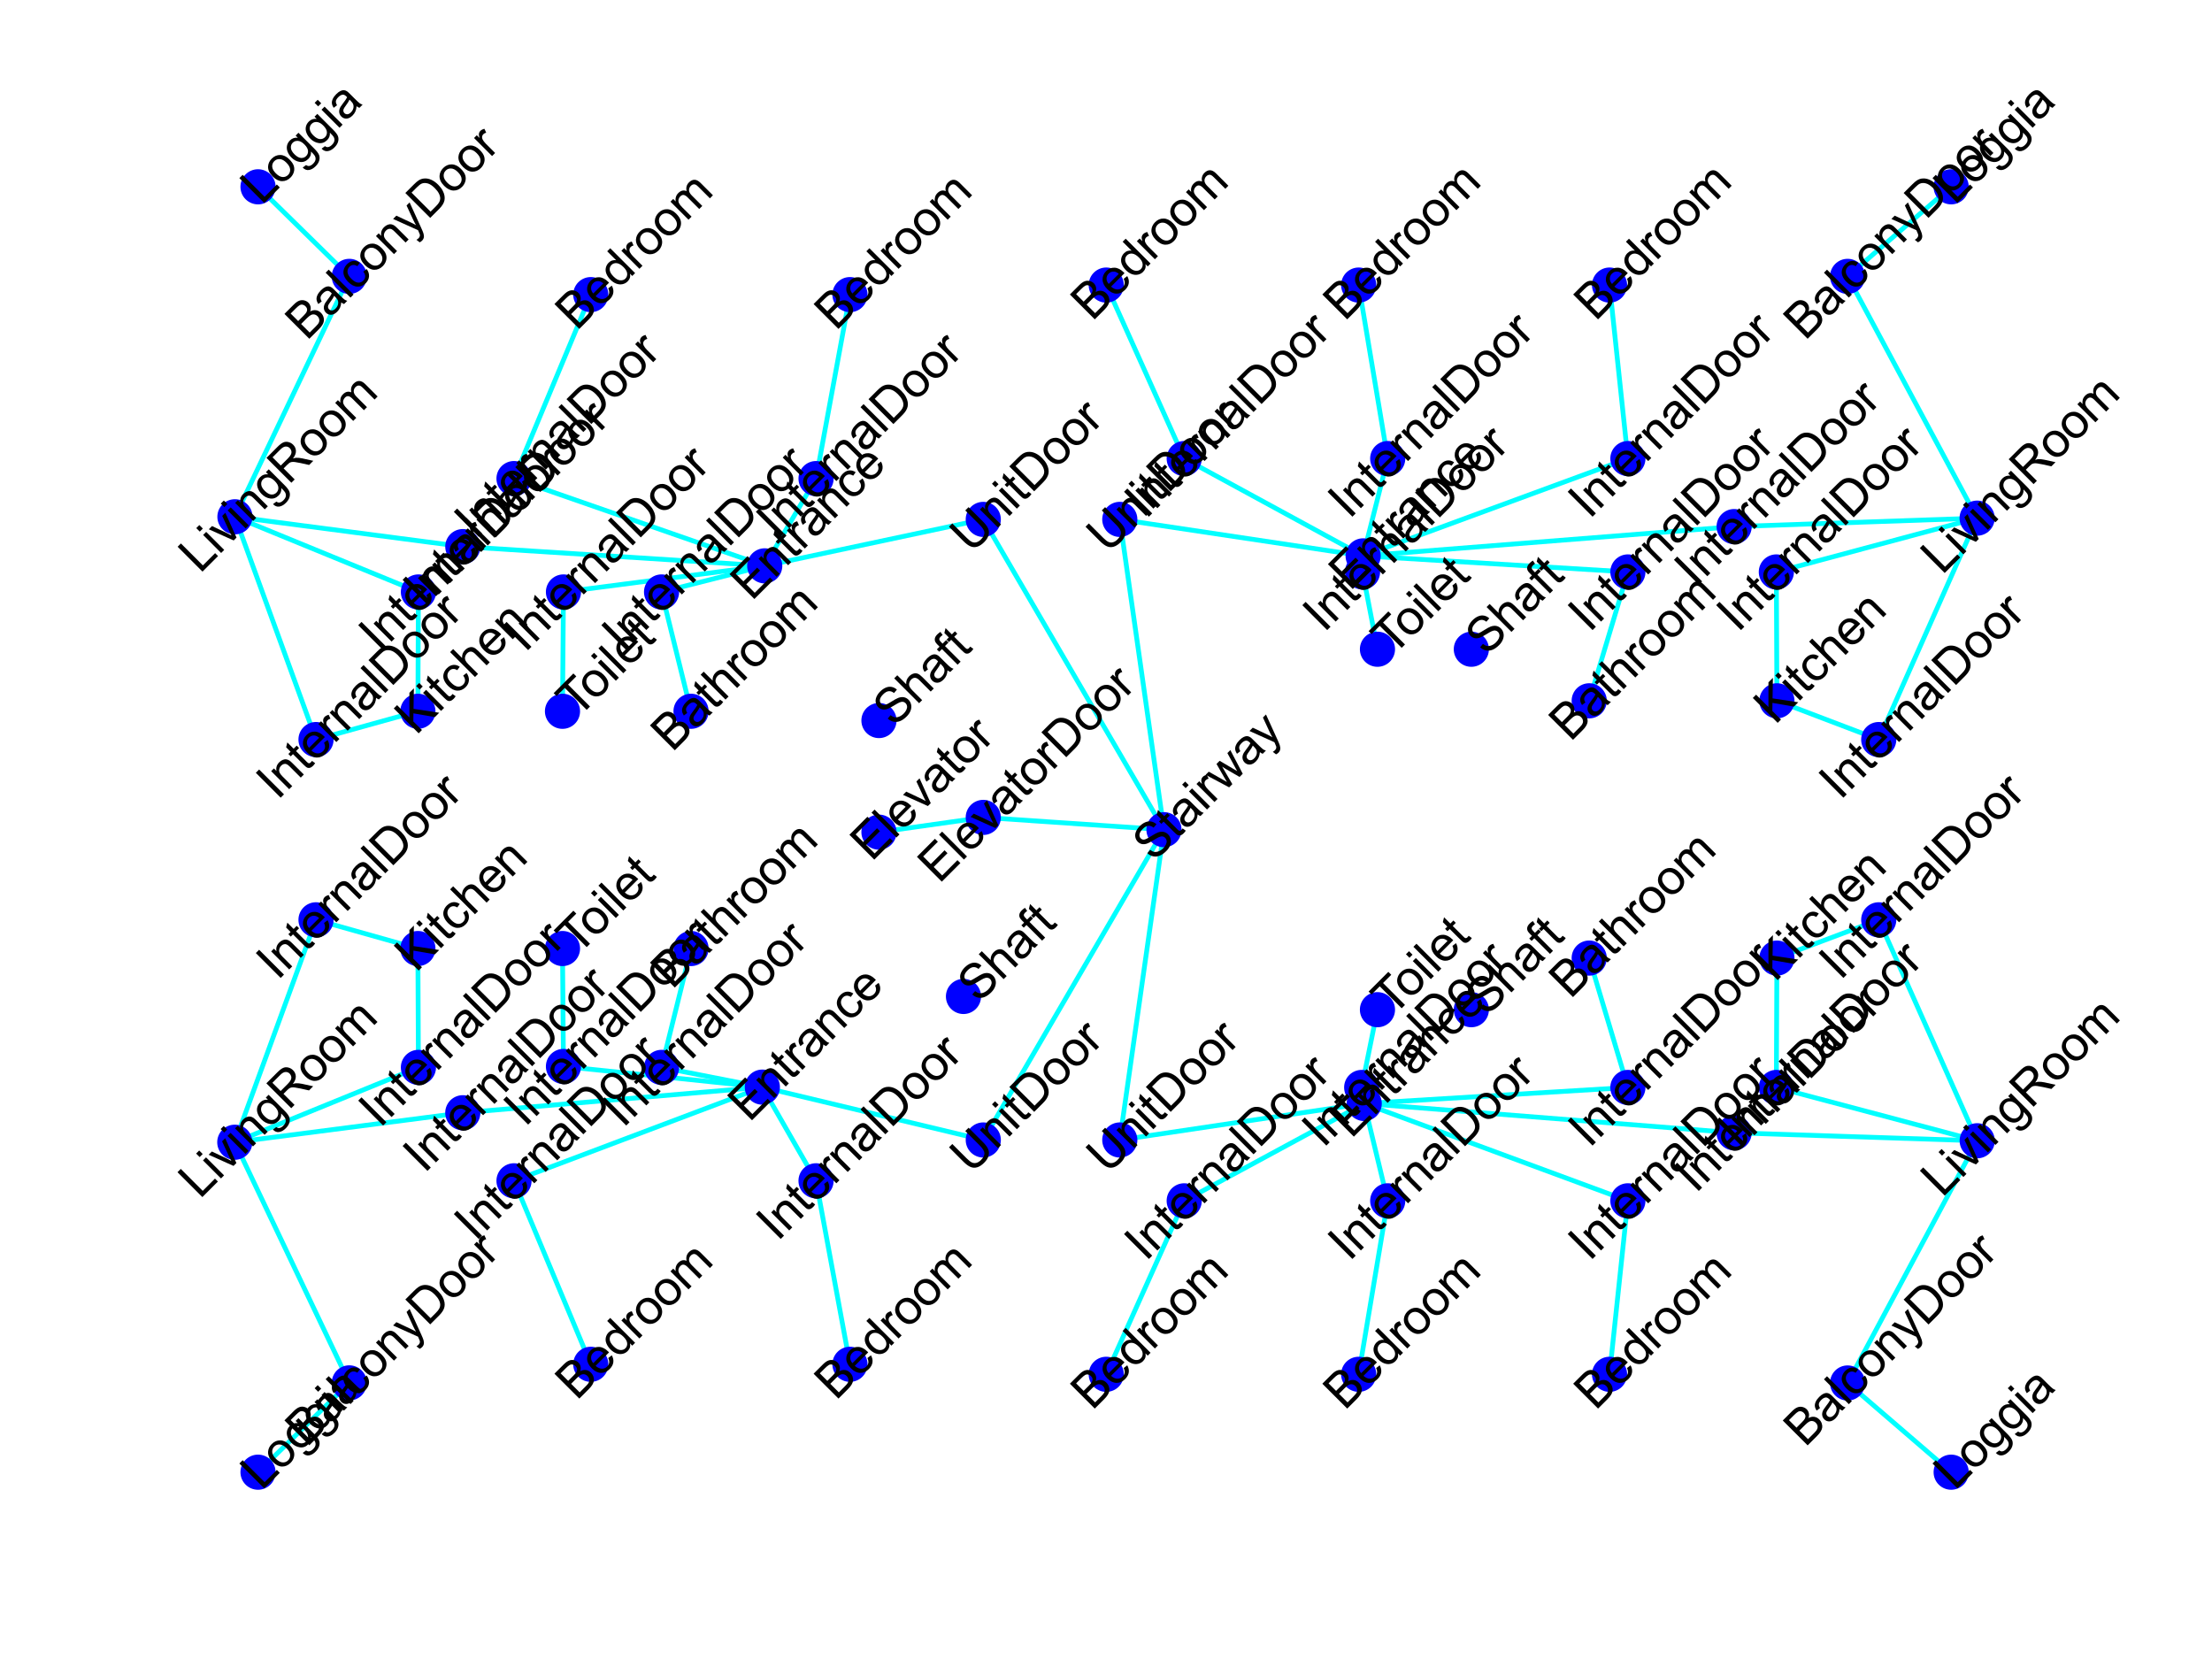 <?xml version="1.0" encoding="utf-8" standalone="no"?>
<!DOCTYPE svg PUBLIC "-//W3C//DTD SVG 1.1//EN"
  "http://www.w3.org/Graphics/SVG/1.1/DTD/svg11.dtd">
<svg xmlns:xlink="http://www.w3.org/1999/xlink" width="460.8pt" height="345.6pt" viewBox="0 0 460.8 345.6" xmlns="http://www.w3.org/2000/svg" version="1.1">
 <defs>
  <style type="text/css">*{stroke-linejoin: round; stroke-linecap: butt}</style>
 </defs>
 <g id="figure_1">
  <g id="patch_1">
   <path d="M 0 345.6 
L 460.8 345.6 
L 460.8 0 
L 0 0 
z
" style="fill: #ffffff"/>
  </g>
  <g id="axes_1">
   <g id="LineCollection_1">
    <path d="M 283.84 119.147 
L 286.95 135.248 
" clip-path="url(#p77fff7b5b3)" style="fill: none; stroke: #00ffff"/>
    <path d="M 283.84 119.147 
L 283.965 115.801 
" clip-path="url(#p77fff7b5b3)" style="fill: none; stroke: #00ffff"/>
    <path d="M 283.965 115.801 
L 339.119 119.147 
" clip-path="url(#p77fff7b5b3)" style="fill: none; stroke: #00ffff"/>
    <path d="M 283.965 115.801 
L 233.275 108.199 
" clip-path="url(#p77fff7b5b3)" style="fill: none; stroke: #00ffff"/>
    <path d="M 283.965 115.801 
L 339.119 95.526 
" clip-path="url(#p77fff7b5b3)" style="fill: none; stroke: #00ffff"/>
    <path d="M 283.965 115.801 
L 289.087 95.526 
" clip-path="url(#p77fff7b5b3)" style="fill: none; stroke: #00ffff"/>
    <path d="M 283.965 115.801 
L 361.251 109.699 
" clip-path="url(#p77fff7b5b3)" style="fill: none; stroke: #00ffff"/>
    <path d="M 283.965 115.801 
L 246.694 95.526 
" clip-path="url(#p77fff7b5b3)" style="fill: none; stroke: #00ffff"/>
    <path d="M 391.377 154.064 
L 411.872 107.94 
" clip-path="url(#p77fff7b5b3)" style="fill: none; stroke: #00ffff"/>
    <path d="M 391.377 154.064 
L 370.162 145.992 
" clip-path="url(#p77fff7b5b3)" style="fill: none; stroke: #00ffff"/>
    <path d="M 411.872 107.94 
L 370.046 119.147 
" clip-path="url(#p77fff7b5b3)" style="fill: none; stroke: #00ffff"/>
    <path d="M 411.872 107.94 
L 361.251 109.699 
" clip-path="url(#p77fff7b5b3)" style="fill: none; stroke: #00ffff"/>
    <path d="M 411.872 107.94 
L 384.892 57.576 
" clip-path="url(#p77fff7b5b3)" style="fill: none; stroke: #00ffff"/>
    <path d="M 370.162 145.992 
L 370.046 119.147 
" clip-path="url(#p77fff7b5b3)" style="fill: none; stroke: #00ffff"/>
    <path d="M 339.119 119.147 
L 331.061 145.992 
" clip-path="url(#p77fff7b5b3)" style="fill: none; stroke: #00ffff"/>
    <path d="M 204.834 170.28 
L 242.478 172.841 
" clip-path="url(#p77fff7b5b3)" style="fill: none; stroke: #00ffff"/>
    <path d="M 204.834 170.28 
L 183.104 173.354 
" clip-path="url(#p77fff7b5b3)" style="fill: none; stroke: #00ffff"/>
    <path d="M 242.478 172.841 
L 233.275 108.199 
" clip-path="url(#p77fff7b5b3)" style="fill: none; stroke: #00ffff"/>
    <path d="M 242.478 172.841 
L 204.834 108.199 
" clip-path="url(#p77fff7b5b3)" style="fill: none; stroke: #00ffff"/>
    <path d="M 242.478 172.841 
L 233.275 237.479 
" clip-path="url(#p77fff7b5b3)" style="fill: none; stroke: #00ffff"/>
    <path d="M 242.478 172.841 
L 204.837 237.479 
" clip-path="url(#p77fff7b5b3)" style="fill: none; stroke: #00ffff"/>
    <path d="M 96.41 231.806 
L 48.912 237.949 
" clip-path="url(#p77fff7b5b3)" style="fill: none; stroke: #00ffff"/>
    <path d="M 96.41 231.806 
L 158.811 226.467 
" clip-path="url(#p77fff7b5b3)" style="fill: none; stroke: #00ffff"/>
    <path d="M 48.912 237.949 
L 72.765 288.082 
" clip-path="url(#p77fff7b5b3)" style="fill: none; stroke: #00ffff"/>
    <path d="M 48.912 237.949 
L 65.832 191.615 
" clip-path="url(#p77fff7b5b3)" style="fill: none; stroke: #00ffff"/>
    <path d="M 48.912 237.949 
L 87.165 222.358 
" clip-path="url(#p77fff7b5b3)" style="fill: none; stroke: #00ffff"/>
    <path d="M 158.811 226.467 
L 137.815 222.358 
" clip-path="url(#p77fff7b5b3)" style="fill: none; stroke: #00ffff"/>
    <path d="M 158.811 226.467 
L 117.38 222.163 
" clip-path="url(#p77fff7b5b3)" style="fill: none; stroke: #00ffff"/>
    <path d="M 158.811 226.467 
L 169.996 245.984 
" clip-path="url(#p77fff7b5b3)" style="fill: none; stroke: #00ffff"/>
    <path d="M 158.811 226.467 
L 204.837 237.479 
" clip-path="url(#p77fff7b5b3)" style="fill: none; stroke: #00ffff"/>
    <path d="M 158.811 226.467 
L 107.078 245.984 
" clip-path="url(#p77fff7b5b3)" style="fill: none; stroke: #00ffff"/>
    <path d="M 72.765 288.082 
L 53.752 306.684 
" clip-path="url(#p77fff7b5b3)" style="fill: none; stroke: #00ffff"/>
    <path d="M 72.765 57.576 
L 53.752 38.916 
" clip-path="url(#p77fff7b5b3)" style="fill: none; stroke: #00ffff"/>
    <path d="M 72.765 57.576 
L 48.942 107.655 
" clip-path="url(#p77fff7b5b3)" style="fill: none; stroke: #00ffff"/>
    <path d="M 48.942 107.655 
L 96.413 113.87 
" clip-path="url(#p77fff7b5b3)" style="fill: none; stroke: #00ffff"/>
    <path d="M 48.942 107.655 
L 65.832 154.063 
" clip-path="url(#p77fff7b5b3)" style="fill: none; stroke: #00ffff"/>
    <path d="M 48.942 107.655 
L 87.163 123.318 
" clip-path="url(#p77fff7b5b3)" style="fill: none; stroke: #00ffff"/>
    <path d="M 204.834 108.199 
L 159.307 117.877 
" clip-path="url(#p77fff7b5b3)" style="fill: none; stroke: #00ffff"/>
    <path d="M 159.307 117.877 
L 117.38 123.318 
" clip-path="url(#p77fff7b5b3)" style="fill: none; stroke: #00ffff"/>
    <path d="M 159.307 117.877 
L 96.413 113.87 
" clip-path="url(#p77fff7b5b3)" style="fill: none; stroke: #00ffff"/>
    <path d="M 159.307 117.877 
L 107.078 99.696 
" clip-path="url(#p77fff7b5b3)" style="fill: none; stroke: #00ffff"/>
    <path d="M 159.307 117.877 
L 137.815 123.318 
" clip-path="url(#p77fff7b5b3)" style="fill: none; stroke: #00ffff"/>
    <path d="M 159.307 117.877 
L 169.998 99.699 
" clip-path="url(#p77fff7b5b3)" style="fill: none; stroke: #00ffff"/>
    <path d="M 117.38 123.318 
L 117.176 148.173 
" clip-path="url(#p77fff7b5b3)" style="fill: none; stroke: #00ffff"/>
    <path d="M 107.078 99.696 
L 123.073 61.375 
" clip-path="url(#p77fff7b5b3)" style="fill: none; stroke: #00ffff"/>
    <path d="M 137.815 222.358 
L 143.953 197.597 
" clip-path="url(#p77fff7b5b3)" style="fill: none; stroke: #00ffff"/>
    <path d="M 361.248 235.983 
L 411.888 237.643 
" clip-path="url(#p77fff7b5b3)" style="fill: none; stroke: #00ffff"/>
    <path d="M 361.248 235.983 
L 284.19 229.877 
" clip-path="url(#p77fff7b5b3)" style="fill: none; stroke: #00ffff"/>
    <path d="M 411.888 237.643 
L 384.892 288.102 
" clip-path="url(#p77fff7b5b3)" style="fill: none; stroke: #00ffff"/>
    <path d="M 411.888 237.643 
L 370.046 226.536 
" clip-path="url(#p77fff7b5b3)" style="fill: none; stroke: #00ffff"/>
    <path d="M 411.888 237.643 
L 391.377 191.615 
" clip-path="url(#p77fff7b5b3)" style="fill: none; stroke: #00ffff"/>
    <path d="M 284.19 229.877 
L 289.087 250.152 
" clip-path="url(#p77fff7b5b3)" style="fill: none; stroke: #00ffff"/>
    <path d="M 284.19 229.877 
L 246.692 250.155 
" clip-path="url(#p77fff7b5b3)" style="fill: none; stroke: #00ffff"/>
    <path d="M 284.19 229.877 
L 339.119 226.536 
" clip-path="url(#p77fff7b5b3)" style="fill: none; stroke: #00ffff"/>
    <path d="M 284.19 229.877 
L 233.275 237.479 
" clip-path="url(#p77fff7b5b3)" style="fill: none; stroke: #00ffff"/>
    <path d="M 284.19 229.877 
L 283.665 226.536 
" clip-path="url(#p77fff7b5b3)" style="fill: none; stroke: #00ffff"/>
    <path d="M 284.19 229.877 
L 339.118 250.152 
" clip-path="url(#p77fff7b5b3)" style="fill: none; stroke: #00ffff"/>
    <path d="M 289.087 250.152 
L 283.041 286.293 
" clip-path="url(#p77fff7b5b3)" style="fill: none; stroke: #00ffff"/>
    <path d="M 137.815 123.318 
L 143.953 148.173 
" clip-path="url(#p77fff7b5b3)" style="fill: none; stroke: #00ffff"/>
    <path d="M 246.692 250.155 
L 230.453 286.293 
" clip-path="url(#p77fff7b5b3)" style="fill: none; stroke: #00ffff"/>
    <path d="M 65.832 154.063 
L 87.053 148.173 
" clip-path="url(#p77fff7b5b3)" style="fill: none; stroke: #00ffff"/>
    <path d="M 87.053 148.173 
L 87.163 123.318 
" clip-path="url(#p77fff7b5b3)" style="fill: none; stroke: #00ffff"/>
    <path d="M 117.38 222.163 
L 117.176 197.597 
" clip-path="url(#p77fff7b5b3)" style="fill: none; stroke: #00ffff"/>
    <path d="M 339.119 95.526 
L 335.297 59.387 
" clip-path="url(#p77fff7b5b3)" style="fill: none; stroke: #00ffff"/>
    <path d="M 289.087 95.526 
L 283.041 59.387 
" clip-path="url(#p77fff7b5b3)" style="fill: none; stroke: #00ffff"/>
    <path d="M 339.119 226.536 
L 331.061 199.587 
" clip-path="url(#p77fff7b5b3)" style="fill: none; stroke: #00ffff"/>
    <path d="M 384.892 288.102 
L 406.464 306.683 
" clip-path="url(#p77fff7b5b3)" style="fill: none; stroke: #00ffff"/>
    <path d="M 65.832 191.615 
L 87.053 197.597 
" clip-path="url(#p77fff7b5b3)" style="fill: none; stroke: #00ffff"/>
    <path d="M 87.053 197.597 
L 87.165 222.358 
" clip-path="url(#p77fff7b5b3)" style="fill: none; stroke: #00ffff"/>
    <path d="M 169.996 245.984 
L 177.062 284.209 
" clip-path="url(#p77fff7b5b3)" style="fill: none; stroke: #00ffff"/>
    <path d="M 169.998 99.699 
L 177.062 61.375 
" clip-path="url(#p77fff7b5b3)" style="fill: none; stroke: #00ffff"/>
    <path d="M 370.046 226.536 
L 370.162 199.587 
" clip-path="url(#p77fff7b5b3)" style="fill: none; stroke: #00ffff"/>
    <path d="M 370.162 199.587 
L 391.377 191.615 
" clip-path="url(#p77fff7b5b3)" style="fill: none; stroke: #00ffff"/>
    <path d="M 283.665 226.536 
L 286.95 210.337 
" clip-path="url(#p77fff7b5b3)" style="fill: none; stroke: #00ffff"/>
    <path d="M 246.694 95.526 
L 230.453 59.387 
" clip-path="url(#p77fff7b5b3)" style="fill: none; stroke: #00ffff"/>
    <path d="M 107.078 245.984 
L 123.073 284.209 
" clip-path="url(#p77fff7b5b3)" style="fill: none; stroke: #00ffff"/>
    <path d="M 339.118 250.152 
L 335.297 286.293 
" clip-path="url(#p77fff7b5b3)" style="fill: none; stroke: #00ffff"/>
    <path d="M 384.892 57.576 
L 406.464 38.916 
" clip-path="url(#p77fff7b5b3)" style="fill: none; stroke: #00ffff"/>
   </g>
   <g id="PathCollection_1">
    <defs>
     <path id="mf8cc591116" d="M 0 3.162 
C 0.839 3.162 1.643 2.829 2.236 2.236 
C 2.829 1.643 3.162 0.839 3.162 0 
C 3.162 -0.839 2.829 -1.643 2.236 -2.236 
C 1.643 -2.829 0.839 -3.162 0 -3.162 
C -0.839 -3.162 -1.643 -2.829 -2.236 -2.236 
C -2.829 -1.643 -3.162 -0.839 -3.162 0 
C -3.162 0.839 -2.829 1.643 -2.236 2.236 
C -1.643 2.829 -0.839 3.162 0 3.162 
z
" style="stroke: #0000ff"/>
    </defs>
    <g clip-path="url(#p77fff7b5b3)">
     <use xlink:href="#mf8cc591116" x="283.84" y="119.147" style="fill: #0000ff; stroke: #0000ff"/>
     <use xlink:href="#mf8cc591116" x="286.95" y="135.248" style="fill: #0000ff; stroke: #0000ff"/>
     <use xlink:href="#mf8cc591116" x="283.965" y="115.801" style="fill: #0000ff; stroke: #0000ff"/>
     <use xlink:href="#mf8cc591116" x="391.377" y="154.064" style="fill: #0000ff; stroke: #0000ff"/>
     <use xlink:href="#mf8cc591116" x="411.872" y="107.94" style="fill: #0000ff; stroke: #0000ff"/>
     <use xlink:href="#mf8cc591116" x="370.162" y="145.992" style="fill: #0000ff; stroke: #0000ff"/>
     <use xlink:href="#mf8cc591116" x="370.046" y="119.147" style="fill: #0000ff; stroke: #0000ff"/>
     <use xlink:href="#mf8cc591116" x="339.119" y="119.147" style="fill: #0000ff; stroke: #0000ff"/>
     <use xlink:href="#mf8cc591116" x="331.061" y="145.992" style="fill: #0000ff; stroke: #0000ff"/>
     <use xlink:href="#mf8cc591116" x="204.834" y="170.28" style="fill: #0000ff; stroke: #0000ff"/>
     <use xlink:href="#mf8cc591116" x="242.478" y="172.841" style="fill: #0000ff; stroke: #0000ff"/>
     <use xlink:href="#mf8cc591116" x="183.104" y="173.354" style="fill: #0000ff; stroke: #0000ff"/>
     <use xlink:href="#mf8cc591116" x="96.41" y="231.806" style="fill: #0000ff; stroke: #0000ff"/>
     <use xlink:href="#mf8cc591116" x="48.912" y="237.949" style="fill: #0000ff; stroke: #0000ff"/>
     <use xlink:href="#mf8cc591116" x="158.811" y="226.467" style="fill: #0000ff; stroke: #0000ff"/>
     <use xlink:href="#mf8cc591116" x="233.275" y="108.199" style="fill: #0000ff; stroke: #0000ff"/>
     <use xlink:href="#mf8cc591116" x="72.765" y="288.082" style="fill: #0000ff; stroke: #0000ff"/>
     <use xlink:href="#mf8cc591116" x="53.752" y="306.684" style="fill: #0000ff; stroke: #0000ff"/>
     <use xlink:href="#mf8cc591116" x="72.765" y="57.576" style="fill: #0000ff; stroke: #0000ff"/>
     <use xlink:href="#mf8cc591116" x="53.752" y="38.916" style="fill: #0000ff; stroke: #0000ff"/>
     <use xlink:href="#mf8cc591116" x="48.942" y="107.655" style="fill: #0000ff; stroke: #0000ff"/>
     <use xlink:href="#mf8cc591116" x="204.834" y="108.199" style="fill: #0000ff; stroke: #0000ff"/>
     <use xlink:href="#mf8cc591116" x="159.307" y="117.877" style="fill: #0000ff; stroke: #0000ff"/>
     <use xlink:href="#mf8cc591116" x="117.38" y="123.318" style="fill: #0000ff; stroke: #0000ff"/>
     <use xlink:href="#mf8cc591116" x="117.176" y="148.173" style="fill: #0000ff; stroke: #0000ff"/>
     <use xlink:href="#mf8cc591116" x="96.413" y="113.87" style="fill: #0000ff; stroke: #0000ff"/>
     <use xlink:href="#mf8cc591116" x="107.078" y="99.696" style="fill: #0000ff; stroke: #0000ff"/>
     <use xlink:href="#mf8cc591116" x="123.073" y="61.375" style="fill: #0000ff; stroke: #0000ff"/>
     <use xlink:href="#mf8cc591116" x="137.815" y="222.358" style="fill: #0000ff; stroke: #0000ff"/>
     <use xlink:href="#mf8cc591116" x="143.953" y="197.597" style="fill: #0000ff; stroke: #0000ff"/>
     <use xlink:href="#mf8cc591116" x="361.248" y="235.983" style="fill: #0000ff; stroke: #0000ff"/>
     <use xlink:href="#mf8cc591116" x="411.888" y="237.643" style="fill: #0000ff; stroke: #0000ff"/>
     <use xlink:href="#mf8cc591116" x="284.19" y="229.877" style="fill: #0000ff; stroke: #0000ff"/>
     <use xlink:href="#mf8cc591116" x="289.087" y="250.152" style="fill: #0000ff; stroke: #0000ff"/>
     <use xlink:href="#mf8cc591116" x="283.041" y="286.293" style="fill: #0000ff; stroke: #0000ff"/>
     <use xlink:href="#mf8cc591116" x="137.815" y="123.318" style="fill: #0000ff; stroke: #0000ff"/>
     <use xlink:href="#mf8cc591116" x="143.953" y="148.173" style="fill: #0000ff; stroke: #0000ff"/>
     <use xlink:href="#mf8cc591116" x="246.692" y="250.155" style="fill: #0000ff; stroke: #0000ff"/>
     <use xlink:href="#mf8cc591116" x="230.453" y="286.293" style="fill: #0000ff; stroke: #0000ff"/>
     <use xlink:href="#mf8cc591116" x="65.832" y="154.063" style="fill: #0000ff; stroke: #0000ff"/>
     <use xlink:href="#mf8cc591116" x="87.053" y="148.173" style="fill: #0000ff; stroke: #0000ff"/>
     <use xlink:href="#mf8cc591116" x="117.38" y="222.163" style="fill: #0000ff; stroke: #0000ff"/>
     <use xlink:href="#mf8cc591116" x="117.176" y="197.597" style="fill: #0000ff; stroke: #0000ff"/>
     <use xlink:href="#mf8cc591116" x="339.119" y="95.526" style="fill: #0000ff; stroke: #0000ff"/>
     <use xlink:href="#mf8cc591116" x="335.297" y="59.387" style="fill: #0000ff; stroke: #0000ff"/>
     <use xlink:href="#mf8cc591116" x="289.087" y="95.526" style="fill: #0000ff; stroke: #0000ff"/>
     <use xlink:href="#mf8cc591116" x="283.041" y="59.387" style="fill: #0000ff; stroke: #0000ff"/>
     <use xlink:href="#mf8cc591116" x="339.119" y="226.536" style="fill: #0000ff; stroke: #0000ff"/>
     <use xlink:href="#mf8cc591116" x="331.061" y="199.587" style="fill: #0000ff; stroke: #0000ff"/>
     <use xlink:href="#mf8cc591116" x="233.275" y="237.479" style="fill: #0000ff; stroke: #0000ff"/>
     <use xlink:href="#mf8cc591116" x="384.892" y="288.102" style="fill: #0000ff; stroke: #0000ff"/>
     <use xlink:href="#mf8cc591116" x="406.464" y="306.683" style="fill: #0000ff; stroke: #0000ff"/>
     <use xlink:href="#mf8cc591116" x="361.251" y="109.699" style="fill: #0000ff; stroke: #0000ff"/>
     <use xlink:href="#mf8cc591116" x="65.832" y="191.615" style="fill: #0000ff; stroke: #0000ff"/>
     <use xlink:href="#mf8cc591116" x="87.053" y="197.597" style="fill: #0000ff; stroke: #0000ff"/>
     <use xlink:href="#mf8cc591116" x="169.996" y="245.984" style="fill: #0000ff; stroke: #0000ff"/>
     <use xlink:href="#mf8cc591116" x="177.062" y="284.209" style="fill: #0000ff; stroke: #0000ff"/>
     <use xlink:href="#mf8cc591116" x="169.998" y="99.699" style="fill: #0000ff; stroke: #0000ff"/>
     <use xlink:href="#mf8cc591116" x="177.062" y="61.375" style="fill: #0000ff; stroke: #0000ff"/>
     <use xlink:href="#mf8cc591116" x="370.046" y="226.536" style="fill: #0000ff; stroke: #0000ff"/>
     <use xlink:href="#mf8cc591116" x="370.162" y="199.587" style="fill: #0000ff; stroke: #0000ff"/>
     <use xlink:href="#mf8cc591116" x="283.665" y="226.536" style="fill: #0000ff; stroke: #0000ff"/>
     <use xlink:href="#mf8cc591116" x="286.95" y="210.337" style="fill: #0000ff; stroke: #0000ff"/>
     <use xlink:href="#mf8cc591116" x="87.163" y="123.318" style="fill: #0000ff; stroke: #0000ff"/>
     <use xlink:href="#mf8cc591116" x="246.694" y="95.526" style="fill: #0000ff; stroke: #0000ff"/>
     <use xlink:href="#mf8cc591116" x="230.453" y="59.387" style="fill: #0000ff; stroke: #0000ff"/>
     <use xlink:href="#mf8cc591116" x="204.837" y="237.479" style="fill: #0000ff; stroke: #0000ff"/>
     <use xlink:href="#mf8cc591116" x="391.377" y="191.615" style="fill: #0000ff; stroke: #0000ff"/>
     <use xlink:href="#mf8cc591116" x="107.078" y="245.984" style="fill: #0000ff; stroke: #0000ff"/>
     <use xlink:href="#mf8cc591116" x="123.073" y="284.209" style="fill: #0000ff; stroke: #0000ff"/>
     <use xlink:href="#mf8cc591116" x="339.118" y="250.152" style="fill: #0000ff; stroke: #0000ff"/>
     <use xlink:href="#mf8cc591116" x="335.297" y="286.293" style="fill: #0000ff; stroke: #0000ff"/>
     <use xlink:href="#mf8cc591116" x="384.892" y="57.576" style="fill: #0000ff; stroke: #0000ff"/>
     <use xlink:href="#mf8cc591116" x="406.464" y="38.916" style="fill: #0000ff; stroke: #0000ff"/>
     <use xlink:href="#mf8cc591116" x="87.165" y="222.358" style="fill: #0000ff; stroke: #0000ff"/>
     <use xlink:href="#mf8cc591116" x="306.506" y="135.248" style="fill: #0000ff; stroke: #0000ff"/>
     <use xlink:href="#mf8cc591116" x="183.104" y="150.101" style="fill: #0000ff; stroke: #0000ff"/>
     <use xlink:href="#mf8cc591116" x="306.506" y="210.337" style="fill: #0000ff; stroke: #0000ff"/>
     <use xlink:href="#mf8cc591116" x="200.711" y="207.579" style="fill: #0000ff; stroke: #0000ff"/>
    </g>
   </g>
   <g id="text_1">
    <!-- InternalDoor -->
    <g transform="translate(275.809 131.929)rotate(-45)scale(0.1 -0.1)">
     <defs>
      <path id="ArialMT-49" d="M 597 0 
L 597 4581 
L 1203 4581 
L 1203 0 
L 597 0 
z
" transform="scale(0.016)"/>
      <path id="ArialMT-6e" d="M 422 0 
L 422 3319 
L 928 3319 
L 928 2847 
Q 1294 3394 1984 3394 
Q 2284 3394 2536 3286 
Q 2788 3178 2913 3003 
Q 3038 2828 3088 2588 
Q 3119 2431 3119 2041 
L 3119 0 
L 2556 0 
L 2556 2019 
Q 2556 2363 2490 2533 
Q 2425 2703 2258 2804 
Q 2091 2906 1866 2906 
Q 1506 2906 1245 2678 
Q 984 2450 984 1813 
L 984 0 
L 422 0 
z
" transform="scale(0.016)"/>
      <path id="ArialMT-74" d="M 1650 503 
L 1731 6 
Q 1494 -44 1306 -44 
Q 1000 -44 831 53 
Q 663 150 594 308 
Q 525 466 525 972 
L 525 2881 
L 113 2881 
L 113 3319 
L 525 3319 
L 525 4141 
L 1084 4478 
L 1084 3319 
L 1650 3319 
L 1650 2881 
L 1084 2881 
L 1084 941 
Q 1084 700 1114 631 
Q 1144 563 1211 522 
Q 1278 481 1403 481 
Q 1497 481 1650 503 
z
" transform="scale(0.016)"/>
      <path id="ArialMT-65" d="M 2694 1069 
L 3275 997 
Q 3138 488 2766 206 
Q 2394 -75 1816 -75 
Q 1088 -75 661 373 
Q 234 822 234 1631 
Q 234 2469 665 2931 
Q 1097 3394 1784 3394 
Q 2450 3394 2872 2941 
Q 3294 2488 3294 1666 
Q 3294 1616 3291 1516 
L 816 1516 
Q 847 969 1125 678 
Q 1403 388 1819 388 
Q 2128 388 2347 550 
Q 2566 713 2694 1069 
z
M 847 1978 
L 2700 1978 
Q 2663 2397 2488 2606 
Q 2219 2931 1791 2931 
Q 1403 2931 1139 2672 
Q 875 2413 847 1978 
z
" transform="scale(0.016)"/>
      <path id="ArialMT-72" d="M 416 0 
L 416 3319 
L 922 3319 
L 922 2816 
Q 1116 3169 1280 3281 
Q 1444 3394 1641 3394 
Q 1925 3394 2219 3213 
L 2025 2691 
Q 1819 2813 1613 2813 
Q 1428 2813 1281 2702 
Q 1134 2591 1072 2394 
Q 978 2094 978 1738 
L 978 0 
L 416 0 
z
" transform="scale(0.016)"/>
      <path id="ArialMT-61" d="M 2588 409 
Q 2275 144 1986 34 
Q 1697 -75 1366 -75 
Q 819 -75 525 192 
Q 231 459 231 875 
Q 231 1119 342 1320 
Q 453 1522 633 1644 
Q 813 1766 1038 1828 
Q 1203 1872 1538 1913 
Q 2219 1994 2541 2106 
Q 2544 2222 2544 2253 
Q 2544 2597 2384 2738 
Q 2169 2928 1744 2928 
Q 1347 2928 1158 2789 
Q 969 2650 878 2297 
L 328 2372 
Q 403 2725 575 2942 
Q 747 3159 1072 3276 
Q 1397 3394 1825 3394 
Q 2250 3394 2515 3294 
Q 2781 3194 2906 3042 
Q 3031 2891 3081 2659 
Q 3109 2516 3109 2141 
L 3109 1391 
Q 3109 606 3145 398 
Q 3181 191 3288 0 
L 2700 0 
Q 2613 175 2588 409 
z
M 2541 1666 
Q 2234 1541 1622 1453 
Q 1275 1403 1131 1340 
Q 988 1278 909 1158 
Q 831 1038 831 891 
Q 831 666 1001 516 
Q 1172 366 1500 366 
Q 1825 366 2078 508 
Q 2331 650 2450 897 
Q 2541 1088 2541 1459 
L 2541 1666 
z
" transform="scale(0.016)"/>
      <path id="ArialMT-6c" d="M 409 0 
L 409 4581 
L 972 4581 
L 972 0 
L 409 0 
z
" transform="scale(0.016)"/>
      <path id="ArialMT-44" d="M 494 0 
L 494 4581 
L 2072 4581 
Q 2606 4581 2888 4516 
Q 3281 4425 3559 4188 
Q 3922 3881 4101 3404 
Q 4281 2928 4281 2316 
Q 4281 1794 4159 1391 
Q 4038 988 3847 723 
Q 3656 459 3429 307 
Q 3203 156 2883 78 
Q 2563 0 2147 0 
L 494 0 
z
M 1100 541 
L 2078 541 
Q 2531 541 2789 625 
Q 3047 709 3200 863 
Q 3416 1078 3536 1442 
Q 3656 1806 3656 2325 
Q 3656 3044 3420 3430 
Q 3184 3816 2847 3947 
Q 2603 4041 2063 4041 
L 1100 4041 
L 1100 541 
z
" transform="scale(0.016)"/>
      <path id="ArialMT-6f" d="M 213 1659 
Q 213 2581 725 3025 
Q 1153 3394 1769 3394 
Q 2453 3394 2887 2945 
Q 3322 2497 3322 1706 
Q 3322 1066 3130 698 
Q 2938 331 2570 128 
Q 2203 -75 1769 -75 
Q 1072 -75 642 372 
Q 213 819 213 1659 
z
M 791 1659 
Q 791 1022 1069 705 
Q 1347 388 1769 388 
Q 2188 388 2466 706 
Q 2744 1025 2744 1678 
Q 2744 2294 2464 2611 
Q 2184 2928 1769 2928 
Q 1347 2928 1069 2612 
Q 791 2297 791 1659 
z
" transform="scale(0.016)"/>
     </defs>
     <use xlink:href="#ArialMT-49"/>
     <use xlink:href="#ArialMT-6e" x="27.783"/>
     <use xlink:href="#ArialMT-74" x="83.398"/>
     <use xlink:href="#ArialMT-65" x="111.182"/>
     <use xlink:href="#ArialMT-72" x="166.797"/>
     <use xlink:href="#ArialMT-6e" x="200.098"/>
     <use xlink:href="#ArialMT-61" x="255.713"/>
     <use xlink:href="#ArialMT-6c" x="311.328"/>
     <use xlink:href="#ArialMT-44" x="333.545"/>
     <use xlink:href="#ArialMT-6f" x="405.762"/>
     <use xlink:href="#ArialMT-6f" x="461.377"/>
     <use xlink:href="#ArialMT-72" x="516.992"/>
    </g>
   </g>
   <g id="text_2">
    <!-- Toilet -->
    <g transform="translate(290.121 136.827)rotate(-45)scale(0.1 -0.1)">
     <defs>
      <path id="ArialMT-54" d="M 1659 0 
L 1659 4041 
L 150 4041 
L 150 4581 
L 3781 4581 
L 3781 4041 
L 2266 4041 
L 2266 0 
L 1659 0 
z
" transform="scale(0.016)"/>
      <path id="ArialMT-69" d="M 425 3934 
L 425 4581 
L 988 4581 
L 988 3934 
L 425 3934 
z
M 425 0 
L 425 3319 
L 988 3319 
L 988 0 
L 425 0 
z
" transform="scale(0.016)"/>
     </defs>
     <use xlink:href="#ArialMT-54"/>
     <use xlink:href="#ArialMT-6f" x="49.959"/>
     <use xlink:href="#ArialMT-69" x="105.574"/>
     <use xlink:href="#ArialMT-6c" x="127.791"/>
     <use xlink:href="#ArialMT-65" x="150.008"/>
     <use xlink:href="#ArialMT-74" x="205.623"/>
    </g>
   </g>
   <g id="text_3">
    <!-- Entrance -->
    <g transform="translate(281.238 123.279)rotate(-45)scale(0.1 -0.1)">
     <defs>
      <path id="ArialMT-45" d="M 506 0 
L 506 4581 
L 3819 4581 
L 3819 4041 
L 1113 4041 
L 1113 2638 
L 3647 2638 
L 3647 2100 
L 1113 2100 
L 1113 541 
L 3925 541 
L 3925 0 
L 506 0 
z
" transform="scale(0.016)"/>
      <path id="ArialMT-63" d="M 2588 1216 
L 3141 1144 
Q 3050 572 2676 248 
Q 2303 -75 1759 -75 
Q 1078 -75 664 370 
Q 250 816 250 1647 
Q 250 2184 428 2587 
Q 606 2991 970 3192 
Q 1334 3394 1763 3394 
Q 2303 3394 2647 3120 
Q 2991 2847 3088 2344 
L 2541 2259 
Q 2463 2594 2264 2762 
Q 2066 2931 1784 2931 
Q 1359 2931 1093 2626 
Q 828 2322 828 1663 
Q 828 994 1084 691 
Q 1341 388 1753 388 
Q 2084 388 2306 591 
Q 2528 794 2588 1216 
z
" transform="scale(0.016)"/>
     </defs>
     <use xlink:href="#ArialMT-45"/>
     <use xlink:href="#ArialMT-6e" x="66.699"/>
     <use xlink:href="#ArialMT-74" x="122.314"/>
     <use xlink:href="#ArialMT-72" x="150.098"/>
     <use xlink:href="#ArialMT-61" x="183.398"/>
     <use xlink:href="#ArialMT-6e" x="239.014"/>
     <use xlink:href="#ArialMT-63" x="294.629"/>
     <use xlink:href="#ArialMT-65" x="344.629"/>
    </g>
   </g>
   <g id="text_4">
    <!-- InternalDoor -->
    <g transform="translate(383.346 166.846)rotate(-45)scale(0.1 -0.1)">
     <use xlink:href="#ArialMT-49"/>
     <use xlink:href="#ArialMT-6e" x="27.783"/>
     <use xlink:href="#ArialMT-74" x="83.398"/>
     <use xlink:href="#ArialMT-65" x="111.182"/>
     <use xlink:href="#ArialMT-72" x="166.797"/>
     <use xlink:href="#ArialMT-6e" x="200.098"/>
     <use xlink:href="#ArialMT-61" x="255.713"/>
     <use xlink:href="#ArialMT-6c" x="311.328"/>
     <use xlink:href="#ArialMT-44" x="333.545"/>
     <use xlink:href="#ArialMT-6f" x="405.762"/>
     <use xlink:href="#ArialMT-6f" x="461.377"/>
     <use xlink:href="#ArialMT-72" x="516.992"/>
    </g>
   </g>
   <g id="text_5">
    <!-- LivingRoom -->
    <g transform="translate(404.587 119.894)rotate(-45)scale(0.1 -0.1)">
     <defs>
      <path id="ArialMT-4c" d="M 469 0 
L 469 4581 
L 1075 4581 
L 1075 541 
L 3331 541 
L 3331 0 
L 469 0 
z
" transform="scale(0.016)"/>
      <path id="ArialMT-76" d="M 1344 0 
L 81 3319 
L 675 3319 
L 1388 1331 
Q 1503 1009 1600 663 
Q 1675 925 1809 1294 
L 2547 3319 
L 3125 3319 
L 1869 0 
L 1344 0 
z
" transform="scale(0.016)"/>
      <path id="ArialMT-67" d="M 319 -275 
L 866 -356 
Q 900 -609 1056 -725 
Q 1266 -881 1628 -881 
Q 2019 -881 2231 -725 
Q 2444 -569 2519 -288 
Q 2563 -116 2559 434 
Q 2191 0 1641 0 
Q 956 0 581 494 
Q 206 988 206 1678 
Q 206 2153 378 2554 
Q 550 2956 876 3175 
Q 1203 3394 1644 3394 
Q 2231 3394 2613 2919 
L 2613 3319 
L 3131 3319 
L 3131 450 
Q 3131 -325 2973 -648 
Q 2816 -972 2473 -1159 
Q 2131 -1347 1631 -1347 
Q 1038 -1347 672 -1080 
Q 306 -813 319 -275 
z
M 784 1719 
Q 784 1066 1043 766 
Q 1303 466 1694 466 
Q 2081 466 2343 764 
Q 2606 1063 2606 1700 
Q 2606 2309 2336 2618 
Q 2066 2928 1684 2928 
Q 1309 2928 1046 2623 
Q 784 2319 784 1719 
z
" transform="scale(0.016)"/>
      <path id="ArialMT-52" d="M 503 0 
L 503 4581 
L 2534 4581 
Q 3147 4581 3465 4457 
Q 3784 4334 3975 4021 
Q 4166 3709 4166 3331 
Q 4166 2844 3850 2509 
Q 3534 2175 2875 2084 
Q 3116 1969 3241 1856 
Q 3506 1613 3744 1247 
L 4541 0 
L 3778 0 
L 3172 953 
Q 2906 1366 2734 1584 
Q 2563 1803 2427 1890 
Q 2291 1978 2150 2013 
Q 2047 2034 1813 2034 
L 1109 2034 
L 1109 0 
L 503 0 
z
M 1109 2559 
L 2413 2559 
Q 2828 2559 3062 2645 
Q 3297 2731 3419 2920 
Q 3541 3109 3541 3331 
Q 3541 3656 3305 3865 
Q 3069 4075 2559 4075 
L 1109 4075 
L 1109 2559 
z
" transform="scale(0.016)"/>
      <path id="ArialMT-6d" d="M 422 0 
L 422 3319 
L 925 3319 
L 925 2853 
Q 1081 3097 1340 3245 
Q 1600 3394 1931 3394 
Q 2300 3394 2536 3241 
Q 2772 3088 2869 2813 
Q 3263 3394 3894 3394 
Q 4388 3394 4653 3120 
Q 4919 2847 4919 2278 
L 4919 0 
L 4359 0 
L 4359 2091 
Q 4359 2428 4304 2576 
Q 4250 2725 4106 2815 
Q 3963 2906 3769 2906 
Q 3419 2906 3187 2673 
Q 2956 2441 2956 1928 
L 2956 0 
L 2394 0 
L 2394 2156 
Q 2394 2531 2256 2718 
Q 2119 2906 1806 2906 
Q 1569 2906 1367 2781 
Q 1166 2656 1075 2415 
Q 984 2175 984 1722 
L 984 0 
L 422 0 
z
" transform="scale(0.016)"/>
     </defs>
     <use xlink:href="#ArialMT-4c"/>
     <use xlink:href="#ArialMT-69" x="55.615"/>
     <use xlink:href="#ArialMT-76" x="77.832"/>
     <use xlink:href="#ArialMT-69" x="127.832"/>
     <use xlink:href="#ArialMT-6e" x="150.049"/>
     <use xlink:href="#ArialMT-67" x="205.664"/>
     <use xlink:href="#ArialMT-52" x="261.279"/>
     <use xlink:href="#ArialMT-6f" x="333.496"/>
     <use xlink:href="#ArialMT-6f" x="389.111"/>
     <use xlink:href="#ArialMT-6d" x="444.727"/>
    </g>
   </g>
   <g id="text_6">
    <!-- Kitchen -->
    <g transform="translate(369.793 151.112)rotate(-45)scale(0.1 -0.1)">
     <defs>
      <path id="ArialMT-4b" d="M 469 0 
L 469 4581 
L 1075 4581 
L 1075 2309 
L 3350 4581 
L 4172 4581 
L 2250 2725 
L 4256 0 
L 3456 0 
L 1825 2319 
L 1075 1588 
L 1075 0 
L 469 0 
z
" transform="scale(0.016)"/>
      <path id="ArialMT-68" d="M 422 0 
L 422 4581 
L 984 4581 
L 984 2938 
Q 1378 3394 1978 3394 
Q 2347 3394 2619 3248 
Q 2891 3103 3008 2847 
Q 3125 2591 3125 2103 
L 3125 0 
L 2563 0 
L 2563 2103 
Q 2563 2525 2380 2717 
Q 2197 2909 1863 2909 
Q 1613 2909 1392 2779 
Q 1172 2650 1078 2428 
Q 984 2206 984 1816 
L 984 0 
L 422 0 
z
" transform="scale(0.016)"/>
     </defs>
     <use xlink:href="#ArialMT-4b"/>
     <use xlink:href="#ArialMT-69" x="66.699"/>
     <use xlink:href="#ArialMT-74" x="88.916"/>
     <use xlink:href="#ArialMT-63" x="116.699"/>
     <use xlink:href="#ArialMT-68" x="166.699"/>
     <use xlink:href="#ArialMT-65" x="222.314"/>
     <use xlink:href="#ArialMT-6e" x="277.93"/>
    </g>
   </g>
   <g id="text_7">
    <!-- InternalDoor -->
    <g transform="translate(362.015 131.929)rotate(-45)scale(0.1 -0.1)">
     <use xlink:href="#ArialMT-49"/>
     <use xlink:href="#ArialMT-6e" x="27.783"/>
     <use xlink:href="#ArialMT-74" x="83.398"/>
     <use xlink:href="#ArialMT-65" x="111.182"/>
     <use xlink:href="#ArialMT-72" x="166.797"/>
     <use xlink:href="#ArialMT-6e" x="200.098"/>
     <use xlink:href="#ArialMT-61" x="255.713"/>
     <use xlink:href="#ArialMT-6c" x="311.328"/>
     <use xlink:href="#ArialMT-44" x="333.545"/>
     <use xlink:href="#ArialMT-6f" x="405.762"/>
     <use xlink:href="#ArialMT-6f" x="461.377"/>
     <use xlink:href="#ArialMT-72" x="516.992"/>
    </g>
   </g>
   <g id="text_8">
    <!-- InternalDoor -->
    <g transform="translate(331.088 131.929)rotate(-45)scale(0.1 -0.1)">
     <use xlink:href="#ArialMT-49"/>
     <use xlink:href="#ArialMT-6e" x="27.783"/>
     <use xlink:href="#ArialMT-74" x="83.398"/>
     <use xlink:href="#ArialMT-65" x="111.182"/>
     <use xlink:href="#ArialMT-72" x="166.797"/>
     <use xlink:href="#ArialMT-6e" x="200.098"/>
     <use xlink:href="#ArialMT-61" x="255.713"/>
     <use xlink:href="#ArialMT-6c" x="311.328"/>
     <use xlink:href="#ArialMT-44" x="333.545"/>
     <use xlink:href="#ArialMT-6f" x="405.762"/>
     <use xlink:href="#ArialMT-6f" x="461.377"/>
     <use xlink:href="#ArialMT-72" x="516.992"/>
    </g>
   </g>
   <g id="text_9">
    <!-- Bathroom -->
    <g transform="translate(327.157 154.647)rotate(-45)scale(0.1 -0.1)">
     <defs>
      <path id="ArialMT-42" d="M 469 0 
L 469 4581 
L 2188 4581 
Q 2713 4581 3030 4442 
Q 3347 4303 3526 4014 
Q 3706 3725 3706 3409 
Q 3706 3116 3547 2856 
Q 3388 2597 3066 2438 
Q 3481 2316 3704 2022 
Q 3928 1728 3928 1328 
Q 3928 1006 3792 729 
Q 3656 453 3456 303 
Q 3256 153 2954 76 
Q 2653 0 2216 0 
L 469 0 
z
M 1075 2656 
L 2066 2656 
Q 2469 2656 2644 2709 
Q 2875 2778 2992 2937 
Q 3109 3097 3109 3338 
Q 3109 3566 3000 3739 
Q 2891 3913 2687 3977 
Q 2484 4041 1991 4041 
L 1075 4041 
L 1075 2656 
z
M 1075 541 
L 2216 541 
Q 2509 541 2628 563 
Q 2838 600 2978 687 
Q 3119 775 3209 942 
Q 3300 1109 3300 1328 
Q 3300 1584 3169 1773 
Q 3038 1963 2805 2039 
Q 2572 2116 2134 2116 
L 1075 2116 
L 1075 541 
z
" transform="scale(0.016)"/>
     </defs>
     <use xlink:href="#ArialMT-42"/>
     <use xlink:href="#ArialMT-61" x="66.699"/>
     <use xlink:href="#ArialMT-74" x="122.314"/>
     <use xlink:href="#ArialMT-68" x="150.098"/>
     <use xlink:href="#ArialMT-72" x="205.713"/>
     <use xlink:href="#ArialMT-6f" x="239.014"/>
     <use xlink:href="#ArialMT-6f" x="294.629"/>
     <use xlink:href="#ArialMT-6d" x="350.244"/>
    </g>
   </g>
   <g id="text_10">
    <!-- ElevatorDoor -->
    <g transform="translate(195.626 184.24)rotate(-45)scale(0.1 -0.1)">
     <use xlink:href="#ArialMT-45"/>
     <use xlink:href="#ArialMT-6c" x="66.699"/>
     <use xlink:href="#ArialMT-65" x="88.916"/>
     <use xlink:href="#ArialMT-76" x="144.531"/>
     <use xlink:href="#ArialMT-61" x="194.531"/>
     <use xlink:href="#ArialMT-74" x="250.146"/>
     <use xlink:href="#ArialMT-6f" x="277.93"/>
     <use xlink:href="#ArialMT-72" x="333.545"/>
     <use xlink:href="#ArialMT-44" x="366.846"/>
     <use xlink:href="#ArialMT-6f" x="439.062"/>
     <use xlink:href="#ArialMT-6f" x="494.678"/>
     <use xlink:href="#ArialMT-72" x="550.293"/>
    </g>
   </g>
   <g id="text_11">
    <!-- Stairway -->
    <g transform="translate(240.347 179.727)rotate(-45)scale(0.1 -0.1)">
     <defs>
      <path id="ArialMT-53" d="M 288 1472 
L 859 1522 
Q 900 1178 1048 958 
Q 1197 738 1509 602 
Q 1822 466 2213 466 
Q 2559 466 2825 569 
Q 3091 672 3220 851 
Q 3350 1031 3350 1244 
Q 3350 1459 3225 1620 
Q 3100 1781 2813 1891 
Q 2628 1963 1997 2114 
Q 1366 2266 1113 2400 
Q 784 2572 623 2826 
Q 463 3081 463 3397 
Q 463 3744 659 4045 
Q 856 4347 1234 4503 
Q 1613 4659 2075 4659 
Q 2584 4659 2973 4495 
Q 3363 4331 3572 4012 
Q 3781 3694 3797 3291 
L 3216 3247 
Q 3169 3681 2898 3903 
Q 2628 4125 2100 4125 
Q 1550 4125 1298 3923 
Q 1047 3722 1047 3438 
Q 1047 3191 1225 3031 
Q 1400 2872 2139 2705 
Q 2878 2538 3153 2413 
Q 3553 2228 3743 1945 
Q 3934 1663 3934 1294 
Q 3934 928 3725 604 
Q 3516 281 3123 101 
Q 2731 -78 2241 -78 
Q 1619 -78 1198 103 
Q 778 284 539 648 
Q 300 1013 288 1472 
z
" transform="scale(0.016)"/>
      <path id="ArialMT-77" d="M 1034 0 
L 19 3319 
L 600 3319 
L 1128 1403 
L 1325 691 
Q 1338 744 1497 1375 
L 2025 3319 
L 2603 3319 
L 3100 1394 
L 3266 759 
L 3456 1400 
L 4025 3319 
L 4572 3319 
L 3534 0 
L 2950 0 
L 2422 1988 
L 2294 2553 
L 1622 0 
L 1034 0 
z
" transform="scale(0.016)"/>
      <path id="ArialMT-79" d="M 397 -1278 
L 334 -750 
Q 519 -800 656 -800 
Q 844 -800 956 -737 
Q 1069 -675 1141 -563 
Q 1194 -478 1313 -144 
Q 1328 -97 1363 -6 
L 103 3319 
L 709 3319 
L 1400 1397 
Q 1534 1031 1641 628 
Q 1738 1016 1872 1384 
L 2581 3319 
L 3144 3319 
L 1881 -56 
Q 1678 -603 1566 -809 
Q 1416 -1088 1222 -1217 
Q 1028 -1347 759 -1347 
Q 597 -1347 397 -1278 
z
" transform="scale(0.016)"/>
     </defs>
     <use xlink:href="#ArialMT-53"/>
     <use xlink:href="#ArialMT-74" x="66.699"/>
     <use xlink:href="#ArialMT-61" x="94.482"/>
     <use xlink:href="#ArialMT-69" x="150.098"/>
     <use xlink:href="#ArialMT-72" x="172.314"/>
     <use xlink:href="#ArialMT-77" x="205.615"/>
     <use xlink:href="#ArialMT-61" x="277.832"/>
     <use xlink:href="#ArialMT-79" x="333.447"/>
    </g>
   </g>
   <g id="text_12">
    <!-- Elevator -->
    <g transform="translate(181.558 179.651)rotate(-45)scale(0.1 -0.1)">
     <use xlink:href="#ArialMT-45"/>
     <use xlink:href="#ArialMT-6c" x="66.699"/>
     <use xlink:href="#ArialMT-65" x="88.916"/>
     <use xlink:href="#ArialMT-76" x="144.531"/>
     <use xlink:href="#ArialMT-61" x="194.531"/>
     <use xlink:href="#ArialMT-74" x="250.146"/>
     <use xlink:href="#ArialMT-6f" x="277.93"/>
     <use xlink:href="#ArialMT-72" x="333.545"/>
    </g>
   </g>
   <g id="text_13">
    <!-- InternalDoor -->
    <g transform="translate(88.379 244.588)rotate(-45)scale(0.1 -0.1)">
     <use xlink:href="#ArialMT-49"/>
     <use xlink:href="#ArialMT-6e" x="27.783"/>
     <use xlink:href="#ArialMT-74" x="83.398"/>
     <use xlink:href="#ArialMT-65" x="111.182"/>
     <use xlink:href="#ArialMT-72" x="166.797"/>
     <use xlink:href="#ArialMT-6e" x="200.098"/>
     <use xlink:href="#ArialMT-61" x="255.713"/>
     <use xlink:href="#ArialMT-6c" x="311.328"/>
     <use xlink:href="#ArialMT-44" x="333.545"/>
     <use xlink:href="#ArialMT-6f" x="405.762"/>
     <use xlink:href="#ArialMT-6f" x="461.377"/>
     <use xlink:href="#ArialMT-72" x="516.992"/>
    </g>
   </g>
   <g id="text_14">
    <!-- LivingRoom -->
    <g transform="translate(41.627 249.903)rotate(-45)scale(0.1 -0.1)">
     <use xlink:href="#ArialMT-4c"/>
     <use xlink:href="#ArialMT-69" x="55.615"/>
     <use xlink:href="#ArialMT-76" x="77.832"/>
     <use xlink:href="#ArialMT-69" x="127.832"/>
     <use xlink:href="#ArialMT-6e" x="150.049"/>
     <use xlink:href="#ArialMT-67" x="205.664"/>
     <use xlink:href="#ArialMT-52" x="261.279"/>
     <use xlink:href="#ArialMT-6f" x="333.496"/>
     <use xlink:href="#ArialMT-6f" x="389.111"/>
     <use xlink:href="#ArialMT-6d" x="444.727"/>
    </g>
   </g>
   <g id="text_15">
    <!-- Entrance -->
    <g transform="translate(156.085 233.944)rotate(-45)scale(0.1 -0.1)">
     <use xlink:href="#ArialMT-45"/>
     <use xlink:href="#ArialMT-6e" x="66.699"/>
     <use xlink:href="#ArialMT-74" x="122.314"/>
     <use xlink:href="#ArialMT-72" x="150.098"/>
     <use xlink:href="#ArialMT-61" x="183.398"/>
     <use xlink:href="#ArialMT-6e" x="239.014"/>
     <use xlink:href="#ArialMT-63" x="294.629"/>
     <use xlink:href="#ArialMT-65" x="344.629"/>
    </g>
   </g>
   <g id="text_16">
    <!-- UnitDoor -->
    <g transform="translate(230.748 115.477)rotate(-45)scale(0.1 -0.1)">
     <defs>
      <path id="ArialMT-55" d="M 3500 4581 
L 4106 4581 
L 4106 1934 
Q 4106 1244 3950 837 
Q 3794 431 3386 176 
Q 2978 -78 2316 -78 
Q 1672 -78 1262 144 
Q 853 366 678 786 
Q 503 1206 503 1934 
L 503 4581 
L 1109 4581 
L 1109 1938 
Q 1109 1341 1220 1058 
Q 1331 775 1601 622 
Q 1872 469 2263 469 
Q 2931 469 3215 772 
Q 3500 1075 3500 1938 
L 3500 4581 
z
" transform="scale(0.016)"/>
     </defs>
     <use xlink:href="#ArialMT-55"/>
     <use xlink:href="#ArialMT-6e" x="72.217"/>
     <use xlink:href="#ArialMT-69" x="127.832"/>
     <use xlink:href="#ArialMT-74" x="150.049"/>
     <use xlink:href="#ArialMT-44" x="177.832"/>
     <use xlink:href="#ArialMT-6f" x="250.049"/>
     <use xlink:href="#ArialMT-6f" x="305.664"/>
     <use xlink:href="#ArialMT-72" x="361.279"/>
    </g>
   </g>
   <g id="text_17">
    <!-- BalconyDoor -->
    <g transform="translate(63.907 301.609)rotate(-45)scale(0.1 -0.1)">
     <use xlink:href="#ArialMT-42"/>
     <use xlink:href="#ArialMT-61" x="66.699"/>
     <use xlink:href="#ArialMT-6c" x="122.314"/>
     <use xlink:href="#ArialMT-63" x="144.531"/>
     <use xlink:href="#ArialMT-6f" x="194.531"/>
     <use xlink:href="#ArialMT-6e" x="250.146"/>
     <use xlink:href="#ArialMT-79" x="305.762"/>
     <use xlink:href="#ArialMT-44" x="355.762"/>
     <use xlink:href="#ArialMT-6f" x="427.979"/>
     <use xlink:href="#ArialMT-6f" x="483.594"/>
     <use xlink:href="#ArialMT-72" x="539.209"/>
    </g>
   </g>
   <g id="text_18">
    <!-- Loggia -->
    <g transform="translate(54.518 310.587)rotate(-45)scale(0.1 -0.1)">
     <use xlink:href="#ArialMT-4c"/>
     <use xlink:href="#ArialMT-6f" x="55.615"/>
     <use xlink:href="#ArialMT-67" x="111.23"/>
     <use xlink:href="#ArialMT-67" x="166.846"/>
     <use xlink:href="#ArialMT-69" x="222.461"/>
     <use xlink:href="#ArialMT-61" x="244.678"/>
    </g>
   </g>
   <g id="text_19">
    <!-- BalconyDoor -->
    <g transform="translate(63.907 71.103)rotate(-45)scale(0.1 -0.1)">
     <use xlink:href="#ArialMT-42"/>
     <use xlink:href="#ArialMT-61" x="66.699"/>
     <use xlink:href="#ArialMT-6c" x="122.314"/>
     <use xlink:href="#ArialMT-63" x="144.531"/>
     <use xlink:href="#ArialMT-6f" x="194.531"/>
     <use xlink:href="#ArialMT-6e" x="250.146"/>
     <use xlink:href="#ArialMT-79" x="305.762"/>
     <use xlink:href="#ArialMT-44" x="355.762"/>
     <use xlink:href="#ArialMT-6f" x="427.979"/>
     <use xlink:href="#ArialMT-6f" x="483.594"/>
     <use xlink:href="#ArialMT-72" x="539.209"/>
    </g>
   </g>
   <g id="text_20">
    <!-- Loggia -->
    <g transform="translate(54.518 42.818)rotate(-45)scale(0.1 -0.1)">
     <use xlink:href="#ArialMT-4c"/>
     <use xlink:href="#ArialMT-6f" x="55.615"/>
     <use xlink:href="#ArialMT-67" x="111.23"/>
     <use xlink:href="#ArialMT-67" x="166.846"/>
     <use xlink:href="#ArialMT-69" x="222.461"/>
     <use xlink:href="#ArialMT-61" x="244.678"/>
    </g>
   </g>
   <g id="text_21">
    <!-- LivingRoom -->
    <g transform="translate(41.656 119.609)rotate(-45)scale(0.1 -0.1)">
     <use xlink:href="#ArialMT-4c"/>
     <use xlink:href="#ArialMT-69" x="55.615"/>
     <use xlink:href="#ArialMT-76" x="77.832"/>
     <use xlink:href="#ArialMT-69" x="127.832"/>
     <use xlink:href="#ArialMT-6e" x="150.049"/>
     <use xlink:href="#ArialMT-67" x="205.664"/>
     <use xlink:href="#ArialMT-52" x="261.279"/>
     <use xlink:href="#ArialMT-6f" x="333.496"/>
     <use xlink:href="#ArialMT-6f" x="389.111"/>
     <use xlink:href="#ArialMT-6d" x="444.727"/>
    </g>
   </g>
   <g id="text_22">
    <!-- UnitDoor -->
    <g transform="translate(202.308 115.477)rotate(-45)scale(0.1 -0.1)">
     <use xlink:href="#ArialMT-55"/>
     <use xlink:href="#ArialMT-6e" x="72.217"/>
     <use xlink:href="#ArialMT-69" x="127.832"/>
     <use xlink:href="#ArialMT-74" x="150.049"/>
     <use xlink:href="#ArialMT-44" x="177.832"/>
     <use xlink:href="#ArialMT-6f" x="250.049"/>
     <use xlink:href="#ArialMT-6f" x="305.664"/>
     <use xlink:href="#ArialMT-72" x="361.279"/>
    </g>
   </g>
   <g id="text_23">
    <!-- Entrance -->
    <g transform="translate(156.58 125.355)rotate(-45)scale(0.1 -0.1)">
     <use xlink:href="#ArialMT-45"/>
     <use xlink:href="#ArialMT-6e" x="66.699"/>
     <use xlink:href="#ArialMT-74" x="122.314"/>
     <use xlink:href="#ArialMT-72" x="150.098"/>
     <use xlink:href="#ArialMT-61" x="183.398"/>
     <use xlink:href="#ArialMT-6e" x="239.014"/>
     <use xlink:href="#ArialMT-63" x="294.629"/>
     <use xlink:href="#ArialMT-65" x="344.629"/>
    </g>
   </g>
   <g id="text_24">
    <!-- InternalDoor -->
    <g transform="translate(109.349 136.1)rotate(-45)scale(0.1 -0.1)">
     <use xlink:href="#ArialMT-49"/>
     <use xlink:href="#ArialMT-6e" x="27.783"/>
     <use xlink:href="#ArialMT-74" x="83.398"/>
     <use xlink:href="#ArialMT-65" x="111.182"/>
     <use xlink:href="#ArialMT-72" x="166.797"/>
     <use xlink:href="#ArialMT-6e" x="200.098"/>
     <use xlink:href="#ArialMT-61" x="255.713"/>
     <use xlink:href="#ArialMT-6c" x="311.328"/>
     <use xlink:href="#ArialMT-44" x="333.545"/>
     <use xlink:href="#ArialMT-6f" x="405.762"/>
     <use xlink:href="#ArialMT-6f" x="461.377"/>
     <use xlink:href="#ArialMT-72" x="516.992"/>
    </g>
   </g>
   <g id="text_25">
    <!-- Toilet -->
    <g transform="translate(120.348 149.753)rotate(-45)scale(0.1 -0.1)">
     <use xlink:href="#ArialMT-54"/>
     <use xlink:href="#ArialMT-6f" x="49.959"/>
     <use xlink:href="#ArialMT-69" x="105.574"/>
     <use xlink:href="#ArialMT-6c" x="127.791"/>
     <use xlink:href="#ArialMT-65" x="150.008"/>
     <use xlink:href="#ArialMT-74" x="205.623"/>
    </g>
   </g>
   <g id="text_26">
    <!-- InternalDoor -->
    <g transform="translate(88.382 126.652)rotate(-45)scale(0.1 -0.1)">
     <use xlink:href="#ArialMT-49"/>
     <use xlink:href="#ArialMT-6e" x="27.783"/>
     <use xlink:href="#ArialMT-74" x="83.398"/>
     <use xlink:href="#ArialMT-65" x="111.182"/>
     <use xlink:href="#ArialMT-72" x="166.797"/>
     <use xlink:href="#ArialMT-6e" x="200.098"/>
     <use xlink:href="#ArialMT-61" x="255.713"/>
     <use xlink:href="#ArialMT-6c" x="311.328"/>
     <use xlink:href="#ArialMT-44" x="333.545"/>
     <use xlink:href="#ArialMT-6f" x="405.762"/>
     <use xlink:href="#ArialMT-6f" x="461.377"/>
     <use xlink:href="#ArialMT-72" x="516.992"/>
    </g>
   </g>
   <g id="text_27">
    <!-- InternalDoor -->
    <g transform="translate(99.046 112.478)rotate(-45)scale(0.1 -0.1)">
     <use xlink:href="#ArialMT-49"/>
     <use xlink:href="#ArialMT-6e" x="27.783"/>
     <use xlink:href="#ArialMT-74" x="83.398"/>
     <use xlink:href="#ArialMT-65" x="111.182"/>
     <use xlink:href="#ArialMT-72" x="166.797"/>
     <use xlink:href="#ArialMT-6e" x="200.098"/>
     <use xlink:href="#ArialMT-61" x="255.713"/>
     <use xlink:href="#ArialMT-6c" x="311.328"/>
     <use xlink:href="#ArialMT-44" x="333.545"/>
     <use xlink:href="#ArialMT-6f" x="405.762"/>
     <use xlink:href="#ArialMT-6f" x="461.377"/>
     <use xlink:href="#ArialMT-72" x="516.992"/>
    </g>
   </g>
   <g id="text_28">
    <!-- Bedroom -->
    <g transform="translate(120.151 69.048)rotate(-45)scale(0.1 -0.1)">
     <defs>
      <path id="ArialMT-64" d="M 2575 0 
L 2575 419 
Q 2259 -75 1647 -75 
Q 1250 -75 917 144 
Q 584 363 401 755 
Q 219 1147 219 1656 
Q 219 2153 384 2558 
Q 550 2963 881 3178 
Q 1213 3394 1622 3394 
Q 1922 3394 2156 3267 
Q 2391 3141 2538 2938 
L 2538 4581 
L 3097 4581 
L 3097 0 
L 2575 0 
z
M 797 1656 
Q 797 1019 1065 703 
Q 1334 388 1700 388 
Q 2069 388 2326 689 
Q 2584 991 2584 1609 
Q 2584 2291 2321 2609 
Q 2059 2928 1675 2928 
Q 1300 2928 1048 2622 
Q 797 2316 797 1656 
z
" transform="scale(0.016)"/>
     </defs>
     <use xlink:href="#ArialMT-42"/>
     <use xlink:href="#ArialMT-65" x="66.699"/>
     <use xlink:href="#ArialMT-64" x="122.314"/>
     <use xlink:href="#ArialMT-72" x="177.93"/>
     <use xlink:href="#ArialMT-6f" x="211.23"/>
     <use xlink:href="#ArialMT-6f" x="266.846"/>
     <use xlink:href="#ArialMT-6d" x="322.461"/>
    </g>
   </g>
   <g id="text_29">
    <!-- InternalDoor -->
    <g transform="translate(129.784 235.14)rotate(-45)scale(0.1 -0.1)">
     <use xlink:href="#ArialMT-49"/>
     <use xlink:href="#ArialMT-6e" x="27.783"/>
     <use xlink:href="#ArialMT-74" x="83.398"/>
     <use xlink:href="#ArialMT-65" x="111.182"/>
     <use xlink:href="#ArialMT-72" x="166.797"/>
     <use xlink:href="#ArialMT-6e" x="200.098"/>
     <use xlink:href="#ArialMT-61" x="255.713"/>
     <use xlink:href="#ArialMT-6c" x="311.328"/>
     <use xlink:href="#ArialMT-44" x="333.545"/>
     <use xlink:href="#ArialMT-6f" x="405.762"/>
     <use xlink:href="#ArialMT-6f" x="461.377"/>
     <use xlink:href="#ArialMT-72" x="516.992"/>
    </g>
   </g>
   <g id="text_30">
    <!-- Bathroom -->
    <g transform="translate(140.05 206.252)rotate(-45)scale(0.1 -0.1)">
     <use xlink:href="#ArialMT-42"/>
     <use xlink:href="#ArialMT-61" x="66.699"/>
     <use xlink:href="#ArialMT-74" x="122.314"/>
     <use xlink:href="#ArialMT-68" x="150.098"/>
     <use xlink:href="#ArialMT-72" x="205.713"/>
     <use xlink:href="#ArialMT-6f" x="239.014"/>
     <use xlink:href="#ArialMT-6f" x="294.629"/>
     <use xlink:href="#ArialMT-6d" x="350.244"/>
    </g>
   </g>
   <g id="text_31">
    <!-- InternalDoor -->
    <g transform="translate(353.217 248.765)rotate(-45)scale(0.1 -0.1)">
     <use xlink:href="#ArialMT-49"/>
     <use xlink:href="#ArialMT-6e" x="27.783"/>
     <use xlink:href="#ArialMT-74" x="83.398"/>
     <use xlink:href="#ArialMT-65" x="111.182"/>
     <use xlink:href="#ArialMT-72" x="166.797"/>
     <use xlink:href="#ArialMT-6e" x="200.098"/>
     <use xlink:href="#ArialMT-61" x="255.713"/>
     <use xlink:href="#ArialMT-6c" x="311.328"/>
     <use xlink:href="#ArialMT-44" x="333.545"/>
     <use xlink:href="#ArialMT-6f" x="405.762"/>
     <use xlink:href="#ArialMT-6f" x="461.377"/>
     <use xlink:href="#ArialMT-72" x="516.992"/>
    </g>
   </g>
   <g id="text_32">
    <!-- LivingRoom -->
    <g transform="translate(404.602 249.597)rotate(-45)scale(0.1 -0.1)">
     <use xlink:href="#ArialMT-4c"/>
     <use xlink:href="#ArialMT-69" x="55.615"/>
     <use xlink:href="#ArialMT-76" x="77.832"/>
     <use xlink:href="#ArialMT-69" x="127.832"/>
     <use xlink:href="#ArialMT-6e" x="150.049"/>
     <use xlink:href="#ArialMT-67" x="205.664"/>
     <use xlink:href="#ArialMT-52" x="261.279"/>
     <use xlink:href="#ArialMT-6f" x="333.496"/>
     <use xlink:href="#ArialMT-6f" x="389.111"/>
     <use xlink:href="#ArialMT-6d" x="444.727"/>
    </g>
   </g>
   <g id="text_33">
    <!-- Entrance -->
    <g transform="translate(281.463 237.355)rotate(-45)scale(0.1 -0.1)">
     <use xlink:href="#ArialMT-45"/>
     <use xlink:href="#ArialMT-6e" x="66.699"/>
     <use xlink:href="#ArialMT-74" x="122.314"/>
     <use xlink:href="#ArialMT-72" x="150.098"/>
     <use xlink:href="#ArialMT-61" x="183.398"/>
     <use xlink:href="#ArialMT-6e" x="239.014"/>
     <use xlink:href="#ArialMT-63" x="294.629"/>
     <use xlink:href="#ArialMT-65" x="344.629"/>
    </g>
   </g>
   <g id="text_34">
    <!-- InternalDoor -->
    <g transform="translate(281.056 262.934)rotate(-45)scale(0.1 -0.1)">
     <use xlink:href="#ArialMT-49"/>
     <use xlink:href="#ArialMT-6e" x="27.783"/>
     <use xlink:href="#ArialMT-74" x="83.398"/>
     <use xlink:href="#ArialMT-65" x="111.182"/>
     <use xlink:href="#ArialMT-72" x="166.797"/>
     <use xlink:href="#ArialMT-6e" x="200.098"/>
     <use xlink:href="#ArialMT-61" x="255.713"/>
     <use xlink:href="#ArialMT-6c" x="311.328"/>
     <use xlink:href="#ArialMT-44" x="333.545"/>
     <use xlink:href="#ArialMT-6f" x="405.762"/>
     <use xlink:href="#ArialMT-6f" x="461.377"/>
     <use xlink:href="#ArialMT-72" x="516.992"/>
    </g>
   </g>
   <g id="text_35">
    <!-- Bedroom -->
    <g transform="translate(280.119 293.965)rotate(-45)scale(0.1 -0.1)">
     <use xlink:href="#ArialMT-42"/>
     <use xlink:href="#ArialMT-65" x="66.699"/>
     <use xlink:href="#ArialMT-64" x="122.314"/>
     <use xlink:href="#ArialMT-72" x="177.93"/>
     <use xlink:href="#ArialMT-6f" x="211.23"/>
     <use xlink:href="#ArialMT-6f" x="266.846"/>
     <use xlink:href="#ArialMT-6d" x="322.461"/>
    </g>
   </g>
   <g id="text_36">
    <!-- InternalDoor -->
    <g transform="translate(129.784 136.1)rotate(-45)scale(0.1 -0.1)">
     <use xlink:href="#ArialMT-49"/>
     <use xlink:href="#ArialMT-6e" x="27.783"/>
     <use xlink:href="#ArialMT-74" x="83.398"/>
     <use xlink:href="#ArialMT-65" x="111.182"/>
     <use xlink:href="#ArialMT-72" x="166.797"/>
     <use xlink:href="#ArialMT-6e" x="200.098"/>
     <use xlink:href="#ArialMT-61" x="255.713"/>
     <use xlink:href="#ArialMT-6c" x="311.328"/>
     <use xlink:href="#ArialMT-44" x="333.545"/>
     <use xlink:href="#ArialMT-6f" x="405.762"/>
     <use xlink:href="#ArialMT-6f" x="461.377"/>
     <use xlink:href="#ArialMT-72" x="516.992"/>
    </g>
   </g>
   <g id="text_37">
    <!-- Bathroom -->
    <g transform="translate(140.05 156.828)rotate(-45)scale(0.1 -0.1)">
     <use xlink:href="#ArialMT-42"/>
     <use xlink:href="#ArialMT-61" x="66.699"/>
     <use xlink:href="#ArialMT-74" x="122.314"/>
     <use xlink:href="#ArialMT-68" x="150.098"/>
     <use xlink:href="#ArialMT-72" x="205.713"/>
     <use xlink:href="#ArialMT-6f" x="239.014"/>
     <use xlink:href="#ArialMT-6f" x="294.629"/>
     <use xlink:href="#ArialMT-6d" x="350.244"/>
    </g>
   </g>
   <g id="text_38">
    <!-- InternalDoor -->
    <g transform="translate(238.661 262.936)rotate(-45)scale(0.1 -0.1)">
     <use xlink:href="#ArialMT-49"/>
     <use xlink:href="#ArialMT-6e" x="27.783"/>
     <use xlink:href="#ArialMT-74" x="83.398"/>
     <use xlink:href="#ArialMT-65" x="111.182"/>
     <use xlink:href="#ArialMT-72" x="166.797"/>
     <use xlink:href="#ArialMT-6e" x="200.098"/>
     <use xlink:href="#ArialMT-61" x="255.713"/>
     <use xlink:href="#ArialMT-6c" x="311.328"/>
     <use xlink:href="#ArialMT-44" x="333.545"/>
     <use xlink:href="#ArialMT-6f" x="405.762"/>
     <use xlink:href="#ArialMT-6f" x="461.377"/>
     <use xlink:href="#ArialMT-72" x="516.992"/>
    </g>
   </g>
   <g id="text_39">
    <!-- Bedroom -->
    <g transform="translate(227.531 293.965)rotate(-45)scale(0.1 -0.1)">
     <use xlink:href="#ArialMT-42"/>
     <use xlink:href="#ArialMT-65" x="66.699"/>
     <use xlink:href="#ArialMT-64" x="122.314"/>
     <use xlink:href="#ArialMT-72" x="177.93"/>
     <use xlink:href="#ArialMT-6f" x="211.23"/>
     <use xlink:href="#ArialMT-6f" x="266.846"/>
     <use xlink:href="#ArialMT-6d" x="322.461"/>
    </g>
   </g>
   <g id="text_40">
    <!-- InternalDoor -->
    <g transform="translate(57.801 166.845)rotate(-45)scale(0.1 -0.1)">
     <use xlink:href="#ArialMT-49"/>
     <use xlink:href="#ArialMT-6e" x="27.783"/>
     <use xlink:href="#ArialMT-74" x="83.398"/>
     <use xlink:href="#ArialMT-65" x="111.182"/>
     <use xlink:href="#ArialMT-72" x="166.797"/>
     <use xlink:href="#ArialMT-6e" x="200.098"/>
     <use xlink:href="#ArialMT-61" x="255.713"/>
     <use xlink:href="#ArialMT-6c" x="311.328"/>
     <use xlink:href="#ArialMT-44" x="333.545"/>
     <use xlink:href="#ArialMT-6f" x="405.762"/>
     <use xlink:href="#ArialMT-6f" x="461.377"/>
     <use xlink:href="#ArialMT-72" x="516.992"/>
    </g>
   </g>
   <g id="text_41">
    <!-- Kitchen -->
    <g transform="translate(86.684 153.293)rotate(-45)scale(0.1 -0.1)">
     <use xlink:href="#ArialMT-4b"/>
     <use xlink:href="#ArialMT-69" x="66.699"/>
     <use xlink:href="#ArialMT-74" x="88.916"/>
     <use xlink:href="#ArialMT-63" x="116.699"/>
     <use xlink:href="#ArialMT-68" x="166.699"/>
     <use xlink:href="#ArialMT-65" x="222.314"/>
     <use xlink:href="#ArialMT-6e" x="277.93"/>
    </g>
   </g>
   <g id="text_42">
    <!-- InternalDoor -->
    <g transform="translate(109.349 234.945)rotate(-45)scale(0.1 -0.1)">
     <use xlink:href="#ArialMT-49"/>
     <use xlink:href="#ArialMT-6e" x="27.783"/>
     <use xlink:href="#ArialMT-74" x="83.398"/>
     <use xlink:href="#ArialMT-65" x="111.182"/>
     <use xlink:href="#ArialMT-72" x="166.797"/>
     <use xlink:href="#ArialMT-6e" x="200.098"/>
     <use xlink:href="#ArialMT-61" x="255.713"/>
     <use xlink:href="#ArialMT-6c" x="311.328"/>
     <use xlink:href="#ArialMT-44" x="333.545"/>
     <use xlink:href="#ArialMT-6f" x="405.762"/>
     <use xlink:href="#ArialMT-6f" x="461.377"/>
     <use xlink:href="#ArialMT-72" x="516.992"/>
    </g>
   </g>
   <g id="text_43">
    <!-- Toilet -->
    <g transform="translate(120.348 199.176)rotate(-45)scale(0.1 -0.1)">
     <use xlink:href="#ArialMT-54"/>
     <use xlink:href="#ArialMT-6f" x="49.959"/>
     <use xlink:href="#ArialMT-69" x="105.574"/>
     <use xlink:href="#ArialMT-6c" x="127.791"/>
     <use xlink:href="#ArialMT-65" x="150.008"/>
     <use xlink:href="#ArialMT-74" x="205.623"/>
    </g>
   </g>
   <g id="text_44">
    <!-- InternalDoor -->
    <g transform="translate(331.088 108.308)rotate(-45)scale(0.1 -0.1)">
     <use xlink:href="#ArialMT-49"/>
     <use xlink:href="#ArialMT-6e" x="27.783"/>
     <use xlink:href="#ArialMT-74" x="83.398"/>
     <use xlink:href="#ArialMT-65" x="111.182"/>
     <use xlink:href="#ArialMT-72" x="166.797"/>
     <use xlink:href="#ArialMT-6e" x="200.098"/>
     <use xlink:href="#ArialMT-61" x="255.713"/>
     <use xlink:href="#ArialMT-6c" x="311.328"/>
     <use xlink:href="#ArialMT-44" x="333.545"/>
     <use xlink:href="#ArialMT-6f" x="405.762"/>
     <use xlink:href="#ArialMT-6f" x="461.377"/>
     <use xlink:href="#ArialMT-72" x="516.992"/>
    </g>
   </g>
   <g id="text_45">
    <!-- Bedroom -->
    <g transform="translate(332.376 67.059)rotate(-45)scale(0.1 -0.1)">
     <use xlink:href="#ArialMT-42"/>
     <use xlink:href="#ArialMT-65" x="66.699"/>
     <use xlink:href="#ArialMT-64" x="122.314"/>
     <use xlink:href="#ArialMT-72" x="177.93"/>
     <use xlink:href="#ArialMT-6f" x="211.23"/>
     <use xlink:href="#ArialMT-6f" x="266.846"/>
     <use xlink:href="#ArialMT-6d" x="322.461"/>
    </g>
   </g>
   <g id="text_46">
    <!-- InternalDoor -->
    <g transform="translate(281.056 108.308)rotate(-45)scale(0.1 -0.1)">
     <use xlink:href="#ArialMT-49"/>
     <use xlink:href="#ArialMT-6e" x="27.783"/>
     <use xlink:href="#ArialMT-74" x="83.398"/>
     <use xlink:href="#ArialMT-65" x="111.182"/>
     <use xlink:href="#ArialMT-72" x="166.797"/>
     <use xlink:href="#ArialMT-6e" x="200.098"/>
     <use xlink:href="#ArialMT-61" x="255.713"/>
     <use xlink:href="#ArialMT-6c" x="311.328"/>
     <use xlink:href="#ArialMT-44" x="333.545"/>
     <use xlink:href="#ArialMT-6f" x="405.762"/>
     <use xlink:href="#ArialMT-6f" x="461.377"/>
     <use xlink:href="#ArialMT-72" x="516.992"/>
    </g>
   </g>
   <g id="text_47">
    <!-- Bedroom -->
    <g transform="translate(280.119 67.059)rotate(-45)scale(0.1 -0.1)">
     <use xlink:href="#ArialMT-42"/>
     <use xlink:href="#ArialMT-65" x="66.699"/>
     <use xlink:href="#ArialMT-64" x="122.314"/>
     <use xlink:href="#ArialMT-72" x="177.93"/>
     <use xlink:href="#ArialMT-6f" x="211.23"/>
     <use xlink:href="#ArialMT-6f" x="266.846"/>
     <use xlink:href="#ArialMT-6d" x="322.461"/>
    </g>
   </g>
   <g id="text_48">
    <!-- InternalDoor -->
    <g transform="translate(331.088 239.318)rotate(-45)scale(0.1 -0.1)">
     <use xlink:href="#ArialMT-49"/>
     <use xlink:href="#ArialMT-6e" x="27.783"/>
     <use xlink:href="#ArialMT-74" x="83.398"/>
     <use xlink:href="#ArialMT-65" x="111.182"/>
     <use xlink:href="#ArialMT-72" x="166.797"/>
     <use xlink:href="#ArialMT-6e" x="200.098"/>
     <use xlink:href="#ArialMT-61" x="255.713"/>
     <use xlink:href="#ArialMT-6c" x="311.328"/>
     <use xlink:href="#ArialMT-44" x="333.545"/>
     <use xlink:href="#ArialMT-6f" x="405.762"/>
     <use xlink:href="#ArialMT-6f" x="461.377"/>
     <use xlink:href="#ArialMT-72" x="516.992"/>
    </g>
   </g>
   <g id="text_49">
    <!-- Bathroom -->
    <g transform="translate(327.157 208.242)rotate(-45)scale(0.1 -0.1)">
     <use xlink:href="#ArialMT-42"/>
     <use xlink:href="#ArialMT-61" x="66.699"/>
     <use xlink:href="#ArialMT-74" x="122.314"/>
     <use xlink:href="#ArialMT-68" x="150.098"/>
     <use xlink:href="#ArialMT-72" x="205.713"/>
     <use xlink:href="#ArialMT-6f" x="239.014"/>
     <use xlink:href="#ArialMT-6f" x="294.629"/>
     <use xlink:href="#ArialMT-6d" x="350.244"/>
    </g>
   </g>
   <g id="text_50">
    <!-- UnitDoor -->
    <g transform="translate(230.748 244.756)rotate(-45)scale(0.1 -0.1)">
     <use xlink:href="#ArialMT-55"/>
     <use xlink:href="#ArialMT-6e" x="72.217"/>
     <use xlink:href="#ArialMT-69" x="127.832"/>
     <use xlink:href="#ArialMT-74" x="150.049"/>
     <use xlink:href="#ArialMT-44" x="177.832"/>
     <use xlink:href="#ArialMT-6f" x="250.049"/>
     <use xlink:href="#ArialMT-6f" x="305.664"/>
     <use xlink:href="#ArialMT-72" x="361.279"/>
    </g>
   </g>
   <g id="text_51">
    <!-- BalconyDoor -->
    <g transform="translate(376.033 301.629)rotate(-45)scale(0.1 -0.1)">
     <use xlink:href="#ArialMT-42"/>
     <use xlink:href="#ArialMT-61" x="66.699"/>
     <use xlink:href="#ArialMT-6c" x="122.314"/>
     <use xlink:href="#ArialMT-63" x="144.531"/>
     <use xlink:href="#ArialMT-6f" x="194.531"/>
     <use xlink:href="#ArialMT-6e" x="250.146"/>
     <use xlink:href="#ArialMT-79" x="305.762"/>
     <use xlink:href="#ArialMT-44" x="355.762"/>
     <use xlink:href="#ArialMT-6f" x="427.979"/>
     <use xlink:href="#ArialMT-6f" x="483.594"/>
     <use xlink:href="#ArialMT-72" x="539.209"/>
    </g>
   </g>
   <g id="text_52">
    <!-- Loggia -->
    <g transform="translate(407.229 310.585)rotate(-45)scale(0.1 -0.1)">
     <use xlink:href="#ArialMT-4c"/>
     <use xlink:href="#ArialMT-6f" x="55.615"/>
     <use xlink:href="#ArialMT-67" x="111.23"/>
     <use xlink:href="#ArialMT-67" x="166.846"/>
     <use xlink:href="#ArialMT-69" x="222.461"/>
     <use xlink:href="#ArialMT-61" x="244.678"/>
    </g>
   </g>
   <g id="text_53">
    <!-- InternalDoor -->
    <g transform="translate(353.22 122.481)rotate(-45)scale(0.1 -0.1)">
     <use xlink:href="#ArialMT-49"/>
     <use xlink:href="#ArialMT-6e" x="27.783"/>
     <use xlink:href="#ArialMT-74" x="83.398"/>
     <use xlink:href="#ArialMT-65" x="111.182"/>
     <use xlink:href="#ArialMT-72" x="166.797"/>
     <use xlink:href="#ArialMT-6e" x="200.098"/>
     <use xlink:href="#ArialMT-61" x="255.713"/>
     <use xlink:href="#ArialMT-6c" x="311.328"/>
     <use xlink:href="#ArialMT-44" x="333.545"/>
     <use xlink:href="#ArialMT-6f" x="405.762"/>
     <use xlink:href="#ArialMT-6f" x="461.377"/>
     <use xlink:href="#ArialMT-72" x="516.992"/>
    </g>
   </g>
   <g id="text_54">
    <!-- InternalDoor -->
    <g transform="translate(57.801 204.397)rotate(-45)scale(0.1 -0.1)">
     <use xlink:href="#ArialMT-49"/>
     <use xlink:href="#ArialMT-6e" x="27.783"/>
     <use xlink:href="#ArialMT-74" x="83.398"/>
     <use xlink:href="#ArialMT-65" x="111.182"/>
     <use xlink:href="#ArialMT-72" x="166.797"/>
     <use xlink:href="#ArialMT-6e" x="200.098"/>
     <use xlink:href="#ArialMT-61" x="255.713"/>
     <use xlink:href="#ArialMT-6c" x="311.328"/>
     <use xlink:href="#ArialMT-44" x="333.545"/>
     <use xlink:href="#ArialMT-6f" x="405.762"/>
     <use xlink:href="#ArialMT-6f" x="461.377"/>
     <use xlink:href="#ArialMT-72" x="516.992"/>
    </g>
   </g>
   <g id="text_55">
    <!-- Kitchen -->
    <g transform="translate(86.684 202.717)rotate(-45)scale(0.1 -0.1)">
     <use xlink:href="#ArialMT-4b"/>
     <use xlink:href="#ArialMT-69" x="66.699"/>
     <use xlink:href="#ArialMT-74" x="88.916"/>
     <use xlink:href="#ArialMT-63" x="116.699"/>
     <use xlink:href="#ArialMT-68" x="166.699"/>
     <use xlink:href="#ArialMT-65" x="222.314"/>
     <use xlink:href="#ArialMT-6e" x="277.93"/>
    </g>
   </g>
   <g id="text_56">
    <!-- InternalDoor -->
    <g transform="translate(161.965 258.766)rotate(-45)scale(0.1 -0.1)">
     <use xlink:href="#ArialMT-49"/>
     <use xlink:href="#ArialMT-6e" x="27.783"/>
     <use xlink:href="#ArialMT-74" x="83.398"/>
     <use xlink:href="#ArialMT-65" x="111.182"/>
     <use xlink:href="#ArialMT-72" x="166.797"/>
     <use xlink:href="#ArialMT-6e" x="200.098"/>
     <use xlink:href="#ArialMT-61" x="255.713"/>
     <use xlink:href="#ArialMT-6c" x="311.328"/>
     <use xlink:href="#ArialMT-44" x="333.545"/>
     <use xlink:href="#ArialMT-6f" x="405.762"/>
     <use xlink:href="#ArialMT-6f" x="461.377"/>
     <use xlink:href="#ArialMT-72" x="516.992"/>
    </g>
   </g>
   <g id="text_57">
    <!-- Bedroom -->
    <g transform="translate(174.14 291.882)rotate(-45)scale(0.1 -0.1)">
     <use xlink:href="#ArialMT-42"/>
     <use xlink:href="#ArialMT-65" x="66.699"/>
     <use xlink:href="#ArialMT-64" x="122.314"/>
     <use xlink:href="#ArialMT-72" x="177.93"/>
     <use xlink:href="#ArialMT-6f" x="211.23"/>
     <use xlink:href="#ArialMT-6f" x="266.846"/>
     <use xlink:href="#ArialMT-6d" x="322.461"/>
    </g>
   </g>
   <g id="text_58">
    <!-- InternalDoor -->
    <g transform="translate(161.967 112.481)rotate(-45)scale(0.1 -0.1)">
     <use xlink:href="#ArialMT-49"/>
     <use xlink:href="#ArialMT-6e" x="27.783"/>
     <use xlink:href="#ArialMT-74" x="83.398"/>
     <use xlink:href="#ArialMT-65" x="111.182"/>
     <use xlink:href="#ArialMT-72" x="166.797"/>
     <use xlink:href="#ArialMT-6e" x="200.098"/>
     <use xlink:href="#ArialMT-61" x="255.713"/>
     <use xlink:href="#ArialMT-6c" x="311.328"/>
     <use xlink:href="#ArialMT-44" x="333.545"/>
     <use xlink:href="#ArialMT-6f" x="405.762"/>
     <use xlink:href="#ArialMT-6f" x="461.377"/>
     <use xlink:href="#ArialMT-72" x="516.992"/>
    </g>
   </g>
   <g id="text_59">
    <!-- Bedroom -->
    <g transform="translate(174.14 69.048)rotate(-45)scale(0.1 -0.1)">
     <use xlink:href="#ArialMT-42"/>
     <use xlink:href="#ArialMT-65" x="66.699"/>
     <use xlink:href="#ArialMT-64" x="122.314"/>
     <use xlink:href="#ArialMT-72" x="177.93"/>
     <use xlink:href="#ArialMT-6f" x="211.23"/>
     <use xlink:href="#ArialMT-6f" x="266.846"/>
     <use xlink:href="#ArialMT-6d" x="322.461"/>
    </g>
   </g>
   <g id="text_60">
    <!-- InternalDoor -->
    <g transform="translate(362.015 239.318)rotate(-45)scale(0.1 -0.1)">
     <use xlink:href="#ArialMT-49"/>
     <use xlink:href="#ArialMT-6e" x="27.783"/>
     <use xlink:href="#ArialMT-74" x="83.398"/>
     <use xlink:href="#ArialMT-65" x="111.182"/>
     <use xlink:href="#ArialMT-72" x="166.797"/>
     <use xlink:href="#ArialMT-6e" x="200.098"/>
     <use xlink:href="#ArialMT-61" x="255.713"/>
     <use xlink:href="#ArialMT-6c" x="311.328"/>
     <use xlink:href="#ArialMT-44" x="333.545"/>
     <use xlink:href="#ArialMT-6f" x="405.762"/>
     <use xlink:href="#ArialMT-6f" x="461.377"/>
     <use xlink:href="#ArialMT-72" x="516.992"/>
    </g>
   </g>
   <g id="text_61">
    <!-- Kitchen -->
    <g transform="translate(369.793 204.707)rotate(-45)scale(0.1 -0.1)">
     <use xlink:href="#ArialMT-4b"/>
     <use xlink:href="#ArialMT-69" x="66.699"/>
     <use xlink:href="#ArialMT-74" x="88.916"/>
     <use xlink:href="#ArialMT-63" x="116.699"/>
     <use xlink:href="#ArialMT-68" x="166.699"/>
     <use xlink:href="#ArialMT-65" x="222.314"/>
     <use xlink:href="#ArialMT-6e" x="277.93"/>
    </g>
   </g>
   <g id="text_62">
    <!-- InternalDoor -->
    <g transform="translate(275.634 239.318)rotate(-45)scale(0.1 -0.1)">
     <use xlink:href="#ArialMT-49"/>
     <use xlink:href="#ArialMT-6e" x="27.783"/>
     <use xlink:href="#ArialMT-74" x="83.398"/>
     <use xlink:href="#ArialMT-65" x="111.182"/>
     <use xlink:href="#ArialMT-72" x="166.797"/>
     <use xlink:href="#ArialMT-6e" x="200.098"/>
     <use xlink:href="#ArialMT-61" x="255.713"/>
     <use xlink:href="#ArialMT-6c" x="311.328"/>
     <use xlink:href="#ArialMT-44" x="333.545"/>
     <use xlink:href="#ArialMT-6f" x="405.762"/>
     <use xlink:href="#ArialMT-6f" x="461.377"/>
     <use xlink:href="#ArialMT-72" x="516.992"/>
    </g>
   </g>
   <g id="text_63">
    <!-- Toilet -->
    <g transform="translate(290.121 211.916)rotate(-45)scale(0.1 -0.1)">
     <use xlink:href="#ArialMT-54"/>
     <use xlink:href="#ArialMT-6f" x="49.959"/>
     <use xlink:href="#ArialMT-69" x="105.574"/>
     <use xlink:href="#ArialMT-6c" x="127.791"/>
     <use xlink:href="#ArialMT-65" x="150.008"/>
     <use xlink:href="#ArialMT-74" x="205.623"/>
    </g>
   </g>
   <g id="text_64">
    <!-- InternalDoor -->
    <g transform="translate(79.132 136.1)rotate(-45)scale(0.1 -0.1)">
     <use xlink:href="#ArialMT-49"/>
     <use xlink:href="#ArialMT-6e" x="27.783"/>
     <use xlink:href="#ArialMT-74" x="83.398"/>
     <use xlink:href="#ArialMT-65" x="111.182"/>
     <use xlink:href="#ArialMT-72" x="166.797"/>
     <use xlink:href="#ArialMT-6e" x="200.098"/>
     <use xlink:href="#ArialMT-61" x="255.713"/>
     <use xlink:href="#ArialMT-6c" x="311.328"/>
     <use xlink:href="#ArialMT-44" x="333.545"/>
     <use xlink:href="#ArialMT-6f" x="405.762"/>
     <use xlink:href="#ArialMT-6f" x="461.377"/>
     <use xlink:href="#ArialMT-72" x="516.992"/>
    </g>
   </g>
   <g id="text_65">
    <!-- InternalDoor -->
    <g transform="translate(238.663 108.308)rotate(-45)scale(0.1 -0.1)">
     <use xlink:href="#ArialMT-49"/>
     <use xlink:href="#ArialMT-6e" x="27.783"/>
     <use xlink:href="#ArialMT-74" x="83.398"/>
     <use xlink:href="#ArialMT-65" x="111.182"/>
     <use xlink:href="#ArialMT-72" x="166.797"/>
     <use xlink:href="#ArialMT-6e" x="200.098"/>
     <use xlink:href="#ArialMT-61" x="255.713"/>
     <use xlink:href="#ArialMT-6c" x="311.328"/>
     <use xlink:href="#ArialMT-44" x="333.545"/>
     <use xlink:href="#ArialMT-6f" x="405.762"/>
     <use xlink:href="#ArialMT-6f" x="461.377"/>
     <use xlink:href="#ArialMT-72" x="516.992"/>
    </g>
   </g>
   <g id="text_66">
    <!-- Bedroom -->
    <g transform="translate(227.531 67.059)rotate(-45)scale(0.1 -0.1)">
     <use xlink:href="#ArialMT-42"/>
     <use xlink:href="#ArialMT-65" x="66.699"/>
     <use xlink:href="#ArialMT-64" x="122.314"/>
     <use xlink:href="#ArialMT-72" x="177.93"/>
     <use xlink:href="#ArialMT-6f" x="211.23"/>
     <use xlink:href="#ArialMT-6f" x="266.846"/>
     <use xlink:href="#ArialMT-6d" x="322.461"/>
    </g>
   </g>
   <g id="text_67">
    <!-- UnitDoor -->
    <g transform="translate(202.311 244.756)rotate(-45)scale(0.1 -0.1)">
     <use xlink:href="#ArialMT-55"/>
     <use xlink:href="#ArialMT-6e" x="72.217"/>
     <use xlink:href="#ArialMT-69" x="127.832"/>
     <use xlink:href="#ArialMT-74" x="150.049"/>
     <use xlink:href="#ArialMT-44" x="177.832"/>
     <use xlink:href="#ArialMT-6f" x="250.049"/>
     <use xlink:href="#ArialMT-6f" x="305.664"/>
     <use xlink:href="#ArialMT-72" x="361.279"/>
    </g>
   </g>
   <g id="text_68">
    <!-- InternalDoor -->
    <g transform="translate(383.346 204.397)rotate(-45)scale(0.1 -0.1)">
     <use xlink:href="#ArialMT-49"/>
     <use xlink:href="#ArialMT-6e" x="27.783"/>
     <use xlink:href="#ArialMT-74" x="83.398"/>
     <use xlink:href="#ArialMT-65" x="111.182"/>
     <use xlink:href="#ArialMT-72" x="166.797"/>
     <use xlink:href="#ArialMT-6e" x="200.098"/>
     <use xlink:href="#ArialMT-61" x="255.713"/>
     <use xlink:href="#ArialMT-6c" x="311.328"/>
     <use xlink:href="#ArialMT-44" x="333.545"/>
     <use xlink:href="#ArialMT-6f" x="405.762"/>
     <use xlink:href="#ArialMT-6f" x="461.377"/>
     <use xlink:href="#ArialMT-72" x="516.992"/>
    </g>
   </g>
   <g id="text_69">
    <!-- InternalDoor -->
    <g transform="translate(99.046 258.766)rotate(-45)scale(0.1 -0.1)">
     <use xlink:href="#ArialMT-49"/>
     <use xlink:href="#ArialMT-6e" x="27.783"/>
     <use xlink:href="#ArialMT-74" x="83.398"/>
     <use xlink:href="#ArialMT-65" x="111.182"/>
     <use xlink:href="#ArialMT-72" x="166.797"/>
     <use xlink:href="#ArialMT-6e" x="200.098"/>
     <use xlink:href="#ArialMT-61" x="255.713"/>
     <use xlink:href="#ArialMT-6c" x="311.328"/>
     <use xlink:href="#ArialMT-44" x="333.545"/>
     <use xlink:href="#ArialMT-6f" x="405.762"/>
     <use xlink:href="#ArialMT-6f" x="461.377"/>
     <use xlink:href="#ArialMT-72" x="516.992"/>
    </g>
   </g>
   <g id="text_70">
    <!-- Bedroom -->
    <g transform="translate(120.151 291.882)rotate(-45)scale(0.1 -0.1)">
     <use xlink:href="#ArialMT-42"/>
     <use xlink:href="#ArialMT-65" x="66.699"/>
     <use xlink:href="#ArialMT-64" x="122.314"/>
     <use xlink:href="#ArialMT-72" x="177.93"/>
     <use xlink:href="#ArialMT-6f" x="211.23"/>
     <use xlink:href="#ArialMT-6f" x="266.846"/>
     <use xlink:href="#ArialMT-6d" x="322.461"/>
    </g>
   </g>
   <g id="text_71">
    <!-- InternalDoor -->
    <g transform="translate(331.087 262.934)rotate(-45)scale(0.1 -0.1)">
     <use xlink:href="#ArialMT-49"/>
     <use xlink:href="#ArialMT-6e" x="27.783"/>
     <use xlink:href="#ArialMT-74" x="83.398"/>
     <use xlink:href="#ArialMT-65" x="111.182"/>
     <use xlink:href="#ArialMT-72" x="166.797"/>
     <use xlink:href="#ArialMT-6e" x="200.098"/>
     <use xlink:href="#ArialMT-61" x="255.713"/>
     <use xlink:href="#ArialMT-6c" x="311.328"/>
     <use xlink:href="#ArialMT-44" x="333.545"/>
     <use xlink:href="#ArialMT-6f" x="405.762"/>
     <use xlink:href="#ArialMT-6f" x="461.377"/>
     <use xlink:href="#ArialMT-72" x="516.992"/>
    </g>
   </g>
   <g id="text_72">
    <!-- Bedroom -->
    <g transform="translate(332.376 293.965)rotate(-45)scale(0.1 -0.1)">
     <use xlink:href="#ArialMT-42"/>
     <use xlink:href="#ArialMT-65" x="66.699"/>
     <use xlink:href="#ArialMT-64" x="122.314"/>
     <use xlink:href="#ArialMT-72" x="177.93"/>
     <use xlink:href="#ArialMT-6f" x="211.23"/>
     <use xlink:href="#ArialMT-6f" x="266.846"/>
     <use xlink:href="#ArialMT-6d" x="322.461"/>
    </g>
   </g>
   <g id="text_73">
    <!-- BalconyDoor -->
    <g transform="translate(376.033 71.103)rotate(-45)scale(0.1 -0.1)">
     <use xlink:href="#ArialMT-42"/>
     <use xlink:href="#ArialMT-61" x="66.699"/>
     <use xlink:href="#ArialMT-6c" x="122.314"/>
     <use xlink:href="#ArialMT-63" x="144.531"/>
     <use xlink:href="#ArialMT-6f" x="194.531"/>
     <use xlink:href="#ArialMT-6e" x="250.146"/>
     <use xlink:href="#ArialMT-79" x="305.762"/>
     <use xlink:href="#ArialMT-44" x="355.762"/>
     <use xlink:href="#ArialMT-6f" x="427.979"/>
     <use xlink:href="#ArialMT-6f" x="483.594"/>
     <use xlink:href="#ArialMT-72" x="539.209"/>
    </g>
   </g>
   <g id="text_74">
    <!-- Loggia -->
    <g transform="translate(407.229 42.818)rotate(-45)scale(0.1 -0.1)">
     <use xlink:href="#ArialMT-4c"/>
     <use xlink:href="#ArialMT-6f" x="55.615"/>
     <use xlink:href="#ArialMT-67" x="111.23"/>
     <use xlink:href="#ArialMT-67" x="166.846"/>
     <use xlink:href="#ArialMT-69" x="222.461"/>
     <use xlink:href="#ArialMT-61" x="244.678"/>
    </g>
   </g>
   <g id="text_75">
    <!-- InternalDoor -->
    <g transform="translate(79.134 235.14)rotate(-45)scale(0.1 -0.1)">
     <use xlink:href="#ArialMT-49"/>
     <use xlink:href="#ArialMT-6e" x="27.783"/>
     <use xlink:href="#ArialMT-74" x="83.398"/>
     <use xlink:href="#ArialMT-65" x="111.182"/>
     <use xlink:href="#ArialMT-72" x="166.797"/>
     <use xlink:href="#ArialMT-6e" x="200.098"/>
     <use xlink:href="#ArialMT-61" x="255.713"/>
     <use xlink:href="#ArialMT-6c" x="311.328"/>
     <use xlink:href="#ArialMT-44" x="333.545"/>
     <use xlink:href="#ArialMT-6f" x="405.762"/>
     <use xlink:href="#ArialMT-6f" x="461.377"/>
     <use xlink:href="#ArialMT-72" x="516.992"/>
    </g>
   </g>
   <g id="text_76">
    <!-- Shaft -->
    <g transform="translate(309.674 136.831)rotate(-45)scale(0.1 -0.1)">
     <defs>
      <path id="ArialMT-66" d="M 556 0 
L 556 2881 
L 59 2881 
L 59 3319 
L 556 3319 
L 556 3672 
Q 556 4006 616 4169 
Q 697 4388 901 4523 
Q 1106 4659 1475 4659 
Q 1713 4659 2000 4603 
L 1916 4113 
Q 1741 4144 1584 4144 
Q 1328 4144 1222 4034 
Q 1116 3925 1116 3625 
L 1116 3319 
L 1763 3319 
L 1763 2881 
L 1116 2881 
L 1116 0 
L 556 0 
z
" transform="scale(0.016)"/>
     </defs>
     <use xlink:href="#ArialMT-53"/>
     <use xlink:href="#ArialMT-68" x="66.699"/>
     <use xlink:href="#ArialMT-61" x="122.314"/>
     <use xlink:href="#ArialMT-66" x="177.93"/>
     <use xlink:href="#ArialMT-74" x="205.713"/>
    </g>
   </g>
   <g id="text_77">
    <!-- Shaft -->
    <g transform="translate(186.272 151.683)rotate(-45)scale(0.1 -0.1)">
     <use xlink:href="#ArialMT-53"/>
     <use xlink:href="#ArialMT-68" x="66.699"/>
     <use xlink:href="#ArialMT-61" x="122.314"/>
     <use xlink:href="#ArialMT-66" x="177.93"/>
     <use xlink:href="#ArialMT-74" x="205.713"/>
    </g>
   </g>
   <g id="text_78">
    <!-- Shaft -->
    <g transform="translate(309.674 211.919)rotate(-45)scale(0.1 -0.1)">
     <use xlink:href="#ArialMT-53"/>
     <use xlink:href="#ArialMT-68" x="66.699"/>
     <use xlink:href="#ArialMT-61" x="122.314"/>
     <use xlink:href="#ArialMT-66" x="177.93"/>
     <use xlink:href="#ArialMT-74" x="205.713"/>
    </g>
   </g>
   <g id="text_79">
    <!-- Shaft -->
    <g transform="translate(203.88 209.162)rotate(-45)scale(0.1 -0.1)">
     <use xlink:href="#ArialMT-53"/>
     <use xlink:href="#ArialMT-68" x="66.699"/>
     <use xlink:href="#ArialMT-61" x="122.314"/>
     <use xlink:href="#ArialMT-66" x="177.93"/>
     <use xlink:href="#ArialMT-74" x="205.713"/>
    </g>
   </g>
  </g>
 </g>
 <defs>
  <clipPath id="p77fff7b5b3">
   <rect x="10.8" y="10.8" width="439.2" height="324"/>
  </clipPath>
 </defs>
</svg>
